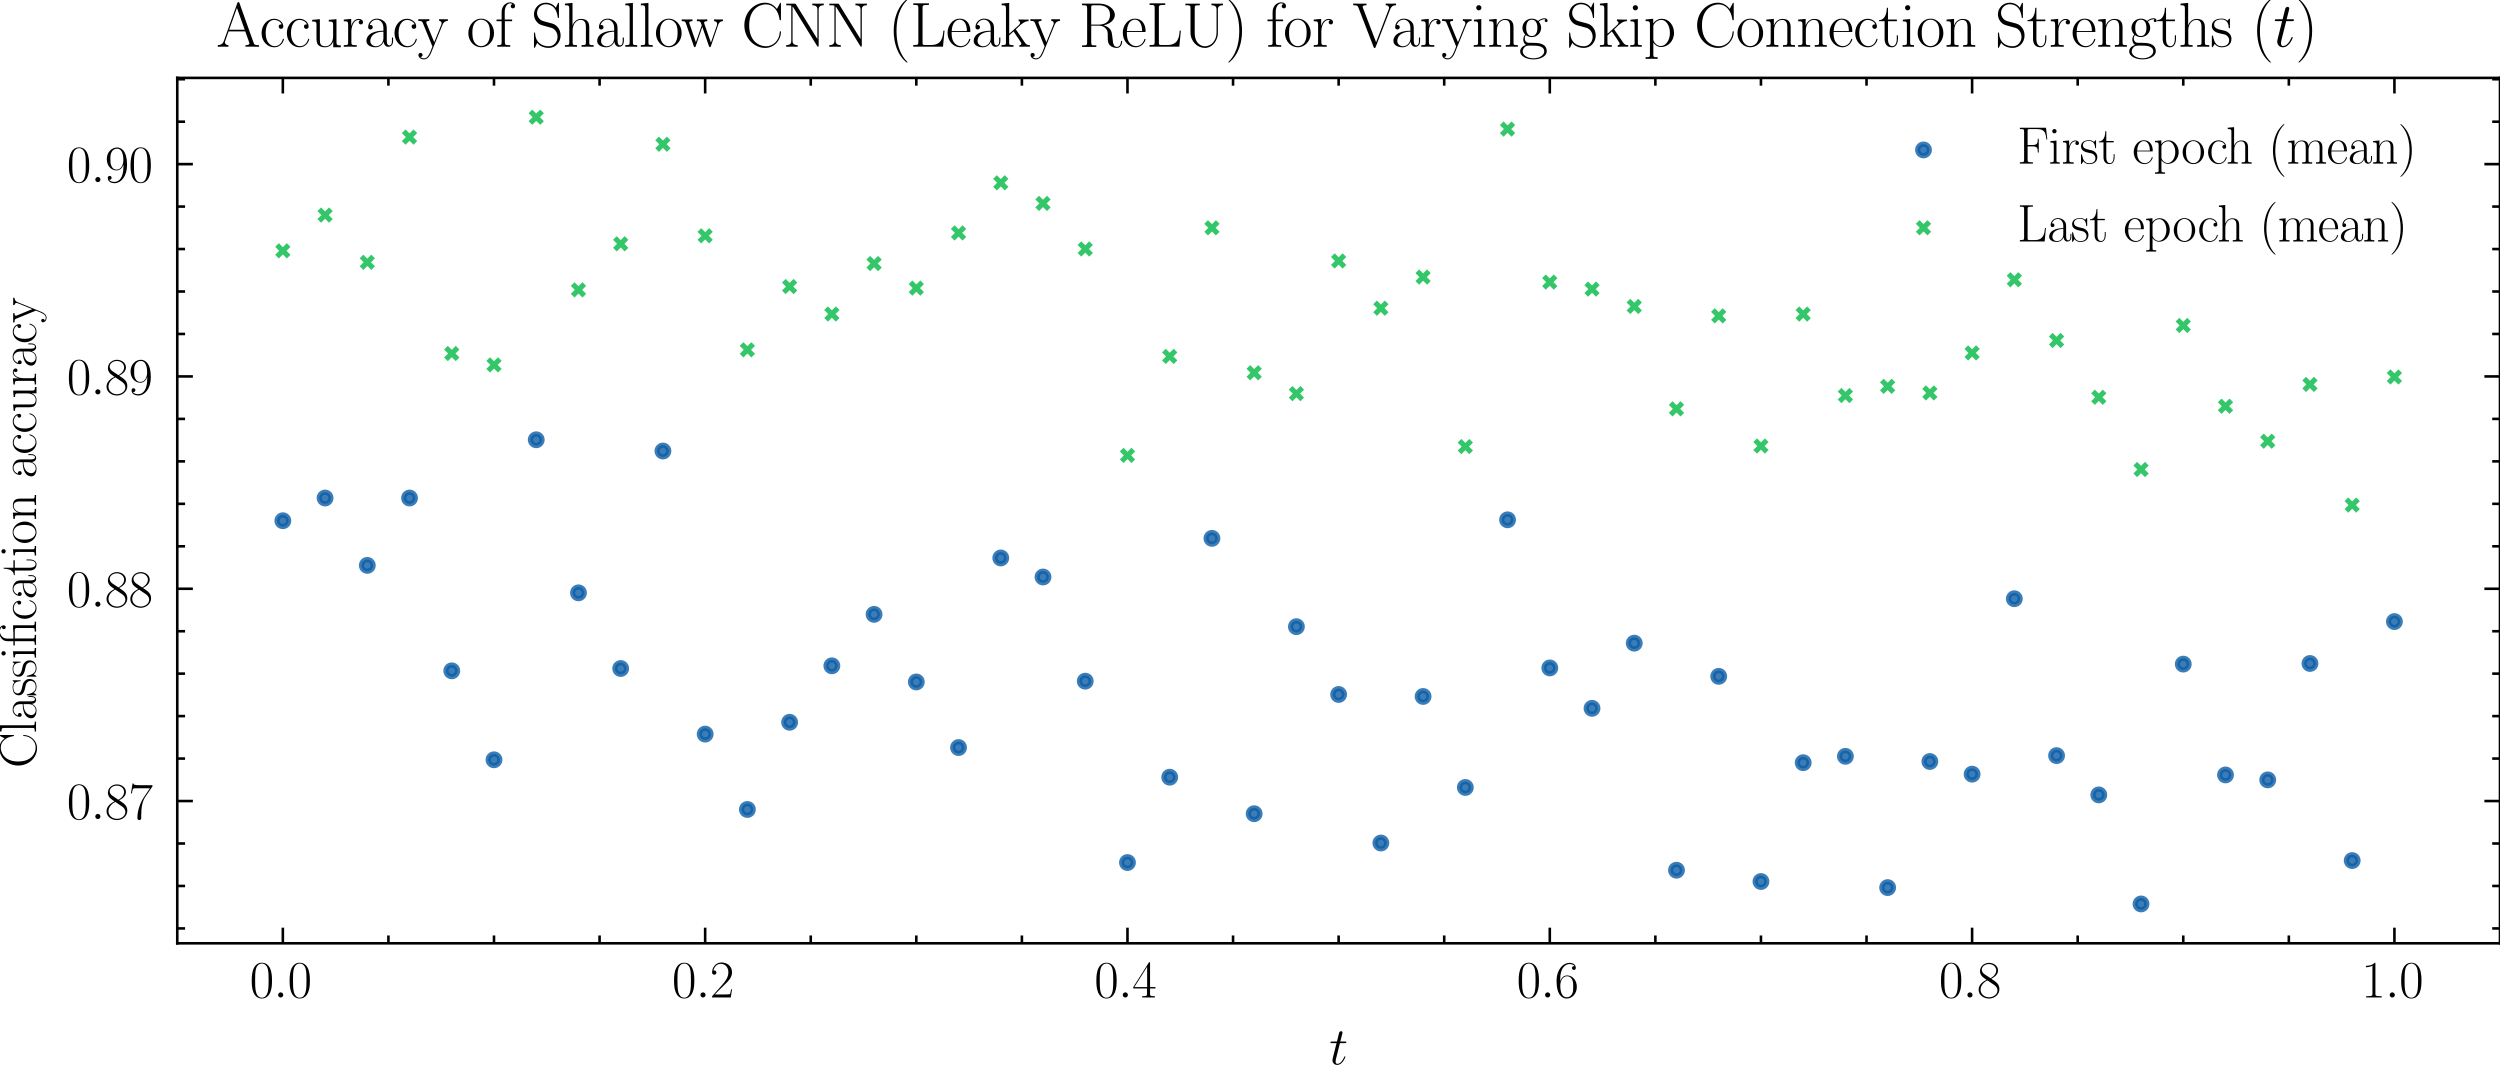 <?xml version="1.0" encoding="utf-8" standalone="no"?>
<!DOCTYPE svg PUBLIC "-//W3C//DTD SVG 1.1//EN"
  "http://www.w3.org/Graphics/SVG/1.1/DTD/svg11.dtd">
<svg xmlns:xlink="http://www.w3.org/1999/xlink" width="480.467pt" height="206.498pt" viewBox="0 0 480.467 206.498" xmlns="http://www.w3.org/2000/svg" version="1.1">
 <defs>
  <style type="text/css">*{stroke-linejoin: round; stroke-linecap: butt}</style>
 </defs>
 <g id="figure_1">
  <g id="patch_1">
   <path d="M 0 206.498 
L 480.467 206.498 
L 480.467 0 
L 0 0 
z
" style="fill: #ffffff"/>
  </g>
  <g id="axes_1">
   <g id="patch_2">
    <path d="M 34.067 181.286 
L 480.467 181.286 
L 480.467 14.966 
L 34.067 14.966 
z
" style="fill: #ffffff"/>
   </g>
   <g id="PathCollection_1">
    <defs>
     <path id="m9fce96f99e" d="M 0 1.118 
C 0.297 1.118 0.581 1 0.791 0.791 
C 1 0.581 1.118 0.297 1.118 0 
C 1.118 -0.297 1 -0.581 0.791 -0.791 
C 0.581 -1 0.297 -1.118 0 -1.118 
C -0.297 -1.118 -0.581 -1 -0.791 -0.791 
C -1 -0.581 -1.118 -0.297 -1.118 0 
C -1.118 0.297 -1 0.581 -0.791 0.791 
C -0.581 1 -0.297 1.118 0 1.118 
z
" style="stroke: #0c5da5; stroke-opacity: 0.8"/>
    </defs>
    <g clip-path="url(#p0481d9dd91)">
     <use xlink:href="#m9fce96f99e" x="54.358" y="100.078" style="fill: #0c5da5; fill-opacity: 0.8; stroke: #0c5da5; stroke-opacity: 0.8"/>
     <use xlink:href="#m9fce96f99e" x="62.474" y="95.712" style="fill: #0c5da5; fill-opacity: 0.8; stroke: #0c5da5; stroke-opacity: 0.8"/>
     <use xlink:href="#m9fce96f99e" x="70.591" y="108.66" style="fill: #0c5da5; fill-opacity: 0.8; stroke: #0c5da5; stroke-opacity: 0.8"/>
     <use xlink:href="#m9fce96f99e" x="78.707" y="95.712" style="fill: #0c5da5; fill-opacity: 0.8; stroke: #0c5da5; stroke-opacity: 0.8"/>
     <use xlink:href="#m9fce96f99e" x="86.823" y="128.925" style="fill: #0c5da5; fill-opacity: 0.8; stroke: #0c5da5; stroke-opacity: 0.8"/>
     <use xlink:href="#m9fce96f99e" x="94.94" y="146.022" style="fill: #0c5da5; fill-opacity: 0.8; stroke: #0c5da5; stroke-opacity: 0.8"/>
     <use xlink:href="#m9fce96f99e" x="103.056" y="84.519" style="fill: #0c5da5; fill-opacity: 0.8; stroke: #0c5da5; stroke-opacity: 0.8"/>
     <use xlink:href="#m9fce96f99e" x="111.173" y="113.937" style="fill: #0c5da5; fill-opacity: 0.8; stroke: #0c5da5; stroke-opacity: 0.8"/>
     <use xlink:href="#m9fce96f99e" x="119.289" y="128.477" style="fill: #0c5da5; fill-opacity: 0.8; stroke: #0c5da5; stroke-opacity: 0.8"/>
     <use xlink:href="#m9fce96f99e" x="127.405" y="86.681" style="fill: #0c5da5; fill-opacity: 0.8; stroke: #0c5da5; stroke-opacity: 0.8"/>
     <use xlink:href="#m9fce96f99e" x="135.522" y="141.084" style="fill: #0c5da5; fill-opacity: 0.8; stroke: #0c5da5; stroke-opacity: 0.8"/>
     <use xlink:href="#m9fce96f99e" x="143.638" y="155.569" style="fill: #0c5da5; fill-opacity: 0.8; stroke: #0c5da5; stroke-opacity: 0.8"/>
     <use xlink:href="#m9fce96f99e" x="151.754" y="138.813" style="fill: #0c5da5; fill-opacity: 0.8; stroke: #0c5da5; stroke-opacity: 0.8"/>
     <use xlink:href="#m9fce96f99e" x="159.871" y="127.96" style="fill: #0c5da5; fill-opacity: 0.8; stroke: #0c5da5; stroke-opacity: 0.8"/>
     <use xlink:href="#m9fce96f99e" x="167.987" y="118.072" style="fill: #0c5da5; fill-opacity: 0.8; stroke: #0c5da5; stroke-opacity: 0.8"/>
     <use xlink:href="#m9fce96f99e" x="176.103" y="131.061" style="fill: #0c5da5; fill-opacity: 0.8; stroke: #0c5da5; stroke-opacity: 0.8"/>
     <use xlink:href="#m9fce96f99e" x="184.22" y="143.669" style="fill: #0c5da5; fill-opacity: 0.8; stroke: #0c5da5; stroke-opacity: 0.8"/>
     <use xlink:href="#m9fce96f99e" x="192.336" y="107.232" style="fill: #0c5da5; fill-opacity: 0.8; stroke: #0c5da5; stroke-opacity: 0.8"/>
     <use xlink:href="#m9fce96f99e" x="200.453" y="110.891" style="fill: #0c5da5; fill-opacity: 0.8; stroke: #0c5da5; stroke-opacity: 0.8"/>
     <use xlink:href="#m9fce96f99e" x="208.569" y="130.911" style="fill: #0c5da5; fill-opacity: 0.8; stroke: #0c5da5; stroke-opacity: 0.8"/>
     <use xlink:href="#m9fce96f99e" x="216.685" y="165.77" style="fill: #0c5da5; fill-opacity: 0.8; stroke: #0c5da5; stroke-opacity: 0.8"/>
     <use xlink:href="#m9fce96f99e" x="224.802" y="149.367" style="fill: #0c5da5; fill-opacity: 0.8; stroke: #0c5da5; stroke-opacity: 0.8"/>
     <use xlink:href="#m9fce96f99e" x="232.918" y="103.465" style="fill: #0c5da5; fill-opacity: 0.8; stroke: #0c5da5; stroke-opacity: 0.8"/>
     <use xlink:href="#m9fce96f99e" x="241.034" y="156.385" style="fill: #0c5da5; fill-opacity: 0.8; stroke: #0c5da5; stroke-opacity: 0.8"/>
     <use xlink:href="#m9fce96f99e" x="249.151" y="120.438" style="fill: #0c5da5; fill-opacity: 0.8; stroke: #0c5da5; stroke-opacity: 0.8"/>
     <use xlink:href="#m9fce96f99e" x="257.267" y="133.468" style="fill: #0c5da5; fill-opacity: 0.8; stroke: #0c5da5; stroke-opacity: 0.8"/>
     <use xlink:href="#m9fce96f99e" x="265.383" y="162.016" style="fill: #0c5da5; fill-opacity: 0.8; stroke: #0c5da5; stroke-opacity: 0.8"/>
     <use xlink:href="#m9fce96f99e" x="273.5" y="133.849" style="fill: #0c5da5; fill-opacity: 0.8; stroke: #0c5da5; stroke-opacity: 0.8"/>
     <use xlink:href="#m9fce96f99e" x="281.616" y="151.339" style="fill: #0c5da5; fill-opacity: 0.8; stroke: #0c5da5; stroke-opacity: 0.8"/>
     <use xlink:href="#m9fce96f99e" x="289.733" y="99.901" style="fill: #0c5da5; fill-opacity: 0.8; stroke: #0c5da5; stroke-opacity: 0.8"/>
     <use xlink:href="#m9fce96f99e" x="297.849" y="128.368" style="fill: #0c5da5; fill-opacity: 0.8; stroke: #0c5da5; stroke-opacity: 0.8"/>
     <use xlink:href="#m9fce96f99e" x="305.965" y="136.134" style="fill: #0c5da5; fill-opacity: 0.8; stroke: #0c5da5; stroke-opacity: 0.8"/>
     <use xlink:href="#m9fce96f99e" x="314.082" y="123.607" style="fill: #0c5da5; fill-opacity: 0.8; stroke: #0c5da5; stroke-opacity: 0.8"/>
     <use xlink:href="#m9fce96f99e" x="322.198" y="167.239" style="fill: #0c5da5; fill-opacity: 0.8; stroke: #0c5da5; stroke-opacity: 0.8"/>
     <use xlink:href="#m9fce96f99e" x="330.314" y="129.986" style="fill: #0c5da5; fill-opacity: 0.8; stroke: #0c5da5; stroke-opacity: 0.8"/>
     <use xlink:href="#m9fce96f99e" x="338.431" y="169.415" style="fill: #0c5da5; fill-opacity: 0.8; stroke: #0c5da5; stroke-opacity: 0.8"/>
     <use xlink:href="#m9fce96f99e" x="346.547" y="146.579" style="fill: #0c5da5; fill-opacity: 0.8; stroke: #0c5da5; stroke-opacity: 0.8"/>
     <use xlink:href="#m9fce96f99e" x="354.663" y="145.355" style="fill: #0c5da5; fill-opacity: 0.8; stroke: #0c5da5; stroke-opacity: 0.8"/>
     <use xlink:href="#m9fce96f99e" x="362.78" y="170.585" style="fill: #0c5da5; fill-opacity: 0.8; stroke: #0c5da5; stroke-opacity: 0.8"/>
     <use xlink:href="#m9fce96f99e" x="370.896" y="146.348" style="fill: #0c5da5; fill-opacity: 0.8; stroke: #0c5da5; stroke-opacity: 0.8"/>
     <use xlink:href="#m9fce96f99e" x="379.013" y="148.783" style="fill: #0c5da5; fill-opacity: 0.8; stroke: #0c5da5; stroke-opacity: 0.8"/>
     <use xlink:href="#m9fce96f99e" x="387.129" y="115.066" style="fill: #0c5da5; fill-opacity: 0.8; stroke: #0c5da5; stroke-opacity: 0.8"/>
     <use xlink:href="#m9fce96f99e" x="395.245" y="145.219" style="fill: #0c5da5; fill-opacity: 0.8; stroke: #0c5da5; stroke-opacity: 0.8"/>
     <use xlink:href="#m9fce96f99e" x="403.362" y="152.768" style="fill: #0c5da5; fill-opacity: 0.8; stroke: #0c5da5; stroke-opacity: 0.8"/>
     <use xlink:href="#m9fce96f99e" x="411.478" y="173.726" style="fill: #0c5da5; fill-opacity: 0.8; stroke: #0c5da5; stroke-opacity: 0.8"/>
     <use xlink:href="#m9fce96f99e" x="419.594" y="127.633" style="fill: #0c5da5; fill-opacity: 0.8; stroke: #0c5da5; stroke-opacity: 0.8"/>
     <use xlink:href="#m9fce96f99e" x="427.711" y="148.932" style="fill: #0c5da5; fill-opacity: 0.8; stroke: #0c5da5; stroke-opacity: 0.8"/>
     <use xlink:href="#m9fce96f99e" x="435.827" y="149.884" style="fill: #0c5da5; fill-opacity: 0.8; stroke: #0c5da5; stroke-opacity: 0.8"/>
     <use xlink:href="#m9fce96f99e" x="443.943" y="127.511" style="fill: #0c5da5; fill-opacity: 0.8; stroke: #0c5da5; stroke-opacity: 0.8"/>
     <use xlink:href="#m9fce96f99e" x="452.06" y="165.389" style="fill: #0c5da5; fill-opacity: 0.8; stroke: #0c5da5; stroke-opacity: 0.8"/>
     <use xlink:href="#m9fce96f99e" x="460.176" y="119.459" style="fill: #0c5da5; fill-opacity: 0.8; stroke: #0c5da5; stroke-opacity: 0.8"/>
    </g>
   </g>
   <g id="PathCollection_2">
    <defs>
     <path id="m616ebd0169" d="M -1.118 1.118 
L 1.118 -1.118 
M -1.118 -1.118 
L 1.118 1.118 
" style="stroke: #00b945; stroke-opacity: 0.8"/>
    </defs>
    <g clip-path="url(#p0481d9dd91)">
     <use xlink:href="#m616ebd0169" x="54.358" y="48.205" style="fill: #00b945; fill-opacity: 0.8; stroke: #00b945; stroke-opacity: 0.8"/>
     <use xlink:href="#m616ebd0169" x="62.474" y="41.336" style="fill: #00b945; fill-opacity: 0.8; stroke: #00b945; stroke-opacity: 0.8"/>
     <use xlink:href="#m616ebd0169" x="70.591" y="50.408" style="fill: #00b945; fill-opacity: 0.8; stroke: #00b945; stroke-opacity: 0.8"/>
     <use xlink:href="#m616ebd0169" x="78.707" y="26.348" style="fill: #00b945; fill-opacity: 0.8; stroke: #00b945; stroke-opacity: 0.8"/>
     <use xlink:href="#m616ebd0169" x="86.823" y="67.939" style="fill: #00b945; fill-opacity: 0.8; stroke: #00b945; stroke-opacity: 0.8"/>
     <use xlink:href="#m616ebd0169" x="94.94" y="70.129" style="fill: #00b945; fill-opacity: 0.8; stroke: #00b945; stroke-opacity: 0.8"/>
     <use xlink:href="#m616ebd0169" x="103.056" y="22.526" style="fill: #00b945; fill-opacity: 0.8; stroke: #00b945; stroke-opacity: 0.8"/>
     <use xlink:href="#m616ebd0169" x="111.173" y="55.712" style="fill: #00b945; fill-opacity: 0.8; stroke: #00b945; stroke-opacity: 0.8"/>
     <use xlink:href="#m616ebd0169" x="119.289" y="46.858" style="fill: #00b945; fill-opacity: 0.8; stroke: #00b945; stroke-opacity: 0.8"/>
     <use xlink:href="#m616ebd0169" x="127.405" y="27.722" style="fill: #00b945; fill-opacity: 0.8; stroke: #00b945; stroke-opacity: 0.8"/>
     <use xlink:href="#m616ebd0169" x="135.522" y="45.321" style="fill: #00b945; fill-opacity: 0.8; stroke: #00b945; stroke-opacity: 0.8"/>
     <use xlink:href="#m616ebd0169" x="143.638" y="67.232" style="fill: #00b945; fill-opacity: 0.8; stroke: #00b945; stroke-opacity: 0.8"/>
     <use xlink:href="#m616ebd0169" x="151.754" y="55.073" style="fill: #00b945; fill-opacity: 0.8; stroke: #00b945; stroke-opacity: 0.8"/>
     <use xlink:href="#m616ebd0169" x="159.871" y="60.35" style="fill: #00b945; fill-opacity: 0.8; stroke: #00b945; stroke-opacity: 0.8"/>
     <use xlink:href="#m616ebd0169" x="167.987" y="50.653" style="fill: #00b945; fill-opacity: 0.8; stroke: #00b945; stroke-opacity: 0.8"/>
     <use xlink:href="#m616ebd0169" x="176.103" y="55.372" style="fill: #00b945; fill-opacity: 0.8; stroke: #00b945; stroke-opacity: 0.8"/>
     <use xlink:href="#m616ebd0169" x="184.22" y="44.764" style="fill: #00b945; fill-opacity: 0.8; stroke: #00b945; stroke-opacity: 0.8"/>
     <use xlink:href="#m616ebd0169" x="192.336" y="35.134" style="fill: #00b945; fill-opacity: 0.8; stroke: #00b945; stroke-opacity: 0.8"/>
     <use xlink:href="#m616ebd0169" x="200.453" y="39.092" style="fill: #00b945; fill-opacity: 0.8; stroke: #00b945; stroke-opacity: 0.8"/>
     <use xlink:href="#m616ebd0169" x="208.569" y="47.851" style="fill: #00b945; fill-opacity: 0.8; stroke: #00b945; stroke-opacity: 0.8"/>
     <use xlink:href="#m616ebd0169" x="216.685" y="87.525" style="fill: #00b945; fill-opacity: 0.8; stroke: #00b945; stroke-opacity: 0.8"/>
     <use xlink:href="#m616ebd0169" x="224.802" y="68.497" style="fill: #00b945; fill-opacity: 0.8; stroke: #00b945; stroke-opacity: 0.8"/>
     <use xlink:href="#m616ebd0169" x="232.918" y="43.784" style="fill: #00b945; fill-opacity: 0.8; stroke: #00b945; stroke-opacity: 0.8"/>
     <use xlink:href="#m616ebd0169" x="241.034" y="71.639" style="fill: #00b945; fill-opacity: 0.8; stroke: #00b945; stroke-opacity: 0.8"/>
     <use xlink:href="#m616ebd0169" x="249.151" y="75.651" style="fill: #00b945; fill-opacity: 0.8; stroke: #00b945; stroke-opacity: 0.8"/>
     <use xlink:href="#m616ebd0169" x="257.267" y="50.15" style="fill: #00b945; fill-opacity: 0.8; stroke: #00b945; stroke-opacity: 0.8"/>
     <use xlink:href="#m616ebd0169" x="265.383" y="59.235" style="fill: #00b945; fill-opacity: 0.8; stroke: #00b945; stroke-opacity: 0.8"/>
     <use xlink:href="#m616ebd0169" x="273.5" y="53.251" style="fill: #00b945; fill-opacity: 0.8; stroke: #00b945; stroke-opacity: 0.8"/>
     <use xlink:href="#m616ebd0169" x="281.616" y="85.824" style="fill: #00b945; fill-opacity: 0.8; stroke: #00b945; stroke-opacity: 0.8"/>
     <use xlink:href="#m616ebd0169" x="289.733" y="24.811" style="fill: #00b945; fill-opacity: 0.8; stroke: #00b945; stroke-opacity: 0.8"/>
     <use xlink:href="#m616ebd0169" x="297.849" y="54.216" style="fill: #00b945; fill-opacity: 0.8; stroke: #00b945; stroke-opacity: 0.8"/>
     <use xlink:href="#m616ebd0169" x="305.965" y="55.563" style="fill: #00b945; fill-opacity: 0.8; stroke: #00b945; stroke-opacity: 0.8"/>
     <use xlink:href="#m616ebd0169" x="314.082" y="58.895" style="fill: #00b945; fill-opacity: 0.8; stroke: #00b945; stroke-opacity: 0.8"/>
     <use xlink:href="#m616ebd0169" x="322.198" y="78.575" style="fill: #00b945; fill-opacity: 0.8; stroke: #00b945; stroke-opacity: 0.8"/>
     <use xlink:href="#m616ebd0169" x="330.314" y="60.704" style="fill: #00b945; fill-opacity: 0.8; stroke: #00b945; stroke-opacity: 0.8"/>
     <use xlink:href="#m616ebd0169" x="338.431" y="85.716" style="fill: #00b945; fill-opacity: 0.8; stroke: #00b945; stroke-opacity: 0.8"/>
     <use xlink:href="#m616ebd0169" x="346.547" y="60.364" style="fill: #00b945; fill-opacity: 0.8; stroke: #00b945; stroke-opacity: 0.8"/>
     <use xlink:href="#m616ebd0169" x="354.663" y="76.018" style="fill: #00b945; fill-opacity: 0.8; stroke: #00b945; stroke-opacity: 0.8"/>
     <use xlink:href="#m616ebd0169" x="362.78" y="74.25" style="fill: #00b945; fill-opacity: 0.8; stroke: #00b945; stroke-opacity: 0.8"/>
     <use xlink:href="#m616ebd0169" x="370.896" y="75.515" style="fill: #00b945; fill-opacity: 0.8; stroke: #00b945; stroke-opacity: 0.8"/>
     <use xlink:href="#m616ebd0169" x="379.013" y="67.831" style="fill: #00b945; fill-opacity: 0.8; stroke: #00b945; stroke-opacity: 0.8"/>
     <use xlink:href="#m616ebd0169" x="387.129" y="53.767" style="fill: #00b945; fill-opacity: 0.8; stroke: #00b945; stroke-opacity: 0.8"/>
     <use xlink:href="#m616ebd0169" x="395.245" y="65.437" style="fill: #00b945; fill-opacity: 0.8; stroke: #00b945; stroke-opacity: 0.8"/>
     <use xlink:href="#m616ebd0169" x="403.362" y="76.345" style="fill: #00b945; fill-opacity: 0.8; stroke: #00b945; stroke-opacity: 0.8"/>
     <use xlink:href="#m616ebd0169" x="411.478" y="90.231" style="fill: #00b945; fill-opacity: 0.8; stroke: #00b945; stroke-opacity: 0.8"/>
     <use xlink:href="#m616ebd0169" x="419.594" y="62.554" style="fill: #00b945; fill-opacity: 0.8; stroke: #00b945; stroke-opacity: 0.8"/>
     <use xlink:href="#m616ebd0169" x="427.711" y="78.072" style="fill: #00b945; fill-opacity: 0.8; stroke: #00b945; stroke-opacity: 0.8"/>
     <use xlink:href="#m616ebd0169" x="435.827" y="84.791" style="fill: #00b945; fill-opacity: 0.8; stroke: #00b945; stroke-opacity: 0.8"/>
     <use xlink:href="#m616ebd0169" x="443.943" y="73.883" style="fill: #00b945; fill-opacity: 0.8; stroke: #00b945; stroke-opacity: 0.8"/>
     <use xlink:href="#m616ebd0169" x="452.06" y="97.072" style="fill: #00b945; fill-opacity: 0.8; stroke: #00b945; stroke-opacity: 0.8"/>
     <use xlink:href="#m616ebd0169" x="460.176" y="72.455" style="fill: #00b945; fill-opacity: 0.8; stroke: #00b945; stroke-opacity: 0.8"/>
    </g>
   </g>
   <g id="matplotlib.axis_1">
    <g id="xtick_1">
     <g id="line2d_1">
      <defs>
       <path id="m2eedc961fe" d="M 0 0 
L 0 -3 
" style="stroke: #000000; stroke-width: 0.5"/>
      </defs>
      <g>
       <use xlink:href="#m2eedc961fe" x="54.358" y="181.286" style="stroke: #000000; stroke-width: 0.5"/>
      </g>
     </g>
     <g id="line2d_2">
      <defs>
       <path id="m1da23cb3b0" d="M 0 0 
L 0 3 
" style="stroke: #000000; stroke-width: 0.5"/>
      </defs>
      <g>
       <use xlink:href="#m1da23cb3b0" x="54.358" y="14.966" style="stroke: #000000; stroke-width: 0.5"/>
      </g>
     </g>
     <g id="text_1">
      <!-- $\mathdefault{0.0}$ -->
      <g transform="translate(47.993 191.705) scale(0.1 -0.1)">
       <defs>
        <path id="CMR17-30" d="M 2688 2025 
C 2688 2416 2682 3080 2413 3591 
C 2176 4039 1798 4198 1466 4198 
C 1158 4198 768 4058 525 3597 
C 269 3118 243 2524 243 2025 
C 243 1661 250 1106 448 619 
C 723 -39 1216 -128 1466 -128 
C 1760 -128 2208 -7 2470 600 
C 2662 1042 2688 1559 2688 2025 
z
M 1466 -26 
C 1056 -26 813 325 723 812 
C 653 1188 653 1738 653 2096 
C 653 2588 653 2997 736 3387 
C 858 3929 1216 4096 1466 4096 
C 1728 4096 2067 3923 2189 3400 
C 2272 3036 2278 2607 2278 2096 
C 2278 1680 2278 1169 2202 792 
C 2067 95 1690 -26 1466 -26 
z
" transform="scale(0.016)"/>
        <path id="CMMI12-3a" d="M 1178 307 
C 1178 492 1024 619 870 619 
C 685 619 557 466 557 313 
C 557 128 710 0 864 0 
C 1050 0 1178 153 1178 307 
z
" transform="scale(0.016)"/>
       </defs>
       <use xlink:href="#CMR17-30" transform="scale(0.996)"/>
       <use xlink:href="#CMMI12-3a" transform="translate(45.69 0) scale(0.996)"/>
       <use xlink:href="#CMR17-30" transform="translate(72.788 0) scale(0.996)"/>
      </g>
     </g>
    </g>
    <g id="xtick_2">
     <g id="line2d_3">
      <g>
       <use xlink:href="#m2eedc961fe" x="135.522" y="181.286" style="stroke: #000000; stroke-width: 0.5"/>
      </g>
     </g>
     <g id="line2d_4">
      <g>
       <use xlink:href="#m1da23cb3b0" x="135.522" y="14.966" style="stroke: #000000; stroke-width: 0.5"/>
      </g>
     </g>
     <g id="text_2">
      <!-- $\mathdefault{0.2}$ -->
      <g transform="translate(129.157 191.705) scale(0.1 -0.1)">
       <defs>
        <path id="CMR17-32" d="M 2669 989 
L 2554 989 
C 2490 536 2438 459 2413 420 
C 2381 369 1920 369 1830 369 
L 602 369 
C 832 619 1280 1072 1824 1597 
C 2214 1967 2669 2402 2669 3035 
C 2669 3790 2067 4224 1395 4224 
C 691 4224 262 3604 262 3030 
C 262 2780 448 2748 525 2748 
C 589 2748 781 2787 781 3010 
C 781 3207 614 3264 525 3264 
C 486 3264 448 3258 422 3245 
C 544 3790 915 4058 1306 4058 
C 1862 4058 2227 3617 2227 3035 
C 2227 2479 1901 2000 1536 1584 
L 262 146 
L 262 0 
L 2515 0 
L 2669 989 
z
" transform="scale(0.016)"/>
       </defs>
       <use xlink:href="#CMR17-30" transform="scale(0.996)"/>
       <use xlink:href="#CMMI12-3a" transform="translate(45.69 0) scale(0.996)"/>
       <use xlink:href="#CMR17-32" transform="translate(72.788 0) scale(0.996)"/>
      </g>
     </g>
    </g>
    <g id="xtick_3">
     <g id="line2d_5">
      <g>
       <use xlink:href="#m2eedc961fe" x="216.685" y="181.286" style="stroke: #000000; stroke-width: 0.5"/>
      </g>
     </g>
     <g id="line2d_6">
      <g>
       <use xlink:href="#m1da23cb3b0" x="216.685" y="14.966" style="stroke: #000000; stroke-width: 0.5"/>
      </g>
     </g>
     <g id="text_3">
      <!-- $\mathdefault{0.4}$ -->
      <g transform="translate(210.32 191.705) scale(0.1 -0.1)">
       <defs>
        <path id="CMR17-34" d="M 2150 4122 
C 2150 4256 2144 4256 2029 4256 
L 128 1254 
L 128 1088 
L 1779 1088 
L 1779 457 
C 1779 224 1766 160 1318 160 
L 1197 160 
L 1197 0 
C 1402 0 1747 0 1965 0 
C 2182 0 2528 0 2733 0 
L 2733 160 
L 2611 160 
C 2163 160 2150 224 2150 457 
L 2150 1088 
L 2803 1088 
L 2803 1254 
L 2150 1254 
L 2150 4122 
z
M 1798 3703 
L 1798 1254 
L 256 1254 
L 1798 3703 
z
" transform="scale(0.016)"/>
       </defs>
       <use xlink:href="#CMR17-30" transform="scale(0.996)"/>
       <use xlink:href="#CMMI12-3a" transform="translate(45.69 0) scale(0.996)"/>
       <use xlink:href="#CMR17-34" transform="translate(72.788 0) scale(0.996)"/>
      </g>
     </g>
    </g>
    <g id="xtick_4">
     <g id="line2d_7">
      <g>
       <use xlink:href="#m2eedc961fe" x="297.849" y="181.286" style="stroke: #000000; stroke-width: 0.5"/>
      </g>
     </g>
     <g id="line2d_8">
      <g>
       <use xlink:href="#m1da23cb3b0" x="297.849" y="14.966" style="stroke: #000000; stroke-width: 0.5"/>
      </g>
     </g>
     <g id="text_4">
      <!-- $\mathdefault{0.6}$ -->
      <g transform="translate(291.484 191.705) scale(0.1 -0.1)">
       <defs>
        <path id="CMR17-36" d="M 678 2176 
C 678 3690 1395 4032 1811 4032 
C 1946 4032 2272 4009 2400 3776 
C 2298 3776 2106 3776 2106 3553 
C 2106 3381 2246 3323 2336 3323 
C 2394 3323 2566 3348 2566 3560 
C 2566 3954 2246 4179 1805 4179 
C 1043 4179 243 3390 243 1984 
C 243 253 966 -128 1478 -128 
C 2099 -128 2688 427 2688 1283 
C 2688 2081 2170 2662 1517 2662 
C 1126 2662 838 2407 678 1960 
L 678 2176 
z
M 1478 25 
C 691 25 691 1200 691 1436 
C 691 1896 909 2560 1504 2560 
C 1613 2560 1926 2560 2138 2120 
C 2253 1870 2253 1609 2253 1289 
C 2253 944 2253 690 2118 434 
C 1978 171 1773 25 1478 25 
z
" transform="scale(0.016)"/>
       </defs>
       <use xlink:href="#CMR17-30" transform="scale(0.996)"/>
       <use xlink:href="#CMMI12-3a" transform="translate(45.69 0) scale(0.996)"/>
       <use xlink:href="#CMR17-36" transform="translate(72.788 0) scale(0.996)"/>
      </g>
     </g>
    </g>
    <g id="xtick_5">
     <g id="line2d_9">
      <g>
       <use xlink:href="#m2eedc961fe" x="379.013" y="181.286" style="stroke: #000000; stroke-width: 0.5"/>
      </g>
     </g>
     <g id="line2d_10">
      <g>
       <use xlink:href="#m1da23cb3b0" x="379.013" y="14.966" style="stroke: #000000; stroke-width: 0.5"/>
      </g>
     </g>
     <g id="text_5">
      <!-- $\mathdefault{0.8}$ -->
      <g transform="translate(372.648 191.705) scale(0.1 -0.1)">
       <defs>
        <path id="CMR17-38" d="M 1741 2264 
C 2144 2467 2554 2773 2554 3263 
C 2554 3841 1990 4179 1472 4179 
C 890 4179 378 3759 378 3180 
C 378 3021 416 2747 666 2505 
C 730 2442 998 2251 1171 2130 
C 883 1983 211 1634 211 934 
C 211 279 838 -128 1459 -128 
C 2144 -128 2720 362 2720 1010 
C 2720 1590 2330 1857 2074 2029 
L 1741 2264 
z
M 902 2822 
C 851 2854 595 3051 595 3351 
C 595 3739 998 4032 1459 4032 
C 1965 4032 2336 3676 2336 3262 
C 2336 2669 1670 2331 1638 2331 
C 1632 2331 1626 2331 1574 2370 
L 902 2822 
z
M 2080 1519 
C 2176 1449 2483 1240 2483 851 
C 2483 381 2010 25 1472 25 
C 890 25 448 438 448 940 
C 448 1443 838 1862 1280 2060 
L 2080 1519 
z
" transform="scale(0.016)"/>
       </defs>
       <use xlink:href="#CMR17-30" transform="scale(0.996)"/>
       <use xlink:href="#CMMI12-3a" transform="translate(45.69 0) scale(0.996)"/>
       <use xlink:href="#CMR17-38" transform="translate(72.788 0) scale(0.996)"/>
      </g>
     </g>
    </g>
    <g id="xtick_6">
     <g id="line2d_11">
      <g>
       <use xlink:href="#m2eedc961fe" x="460.176" y="181.286" style="stroke: #000000; stroke-width: 0.5"/>
      </g>
     </g>
     <g id="line2d_12">
      <g>
       <use xlink:href="#m1da23cb3b0" x="460.176" y="14.966" style="stroke: #000000; stroke-width: 0.5"/>
      </g>
     </g>
     <g id="text_6">
      <!-- $\mathdefault{1.0}$ -->
      <g transform="translate(453.811 191.705) scale(0.1 -0.1)">
       <defs>
        <path id="CMR17-31" d="M 1702 4058 
C 1702 4192 1696 4192 1606 4192 
C 1357 3916 979 3827 621 3827 
C 602 3827 570 3827 563 3808 
C 557 3795 557 3782 557 3648 
C 755 3648 1088 3686 1344 3839 
L 1344 461 
C 1344 236 1331 160 781 160 
L 589 160 
L 589 0 
C 896 0 1216 0 1523 0 
C 1830 0 2150 0 2458 0 
L 2458 160 
L 2266 160 
C 1715 160 1702 230 1702 458 
L 1702 4058 
z
" transform="scale(0.016)"/>
       </defs>
       <use xlink:href="#CMR17-31" transform="scale(0.996)"/>
       <use xlink:href="#CMMI12-3a" transform="translate(45.69 0) scale(0.996)"/>
       <use xlink:href="#CMR17-30" transform="translate(72.788 0) scale(0.996)"/>
      </g>
     </g>
    </g>
    <g id="xtick_7">
     <g id="line2d_13">
      <defs>
       <path id="m308e9c5292" d="M 0 0 
L 0 -1.5 
" style="stroke: #000000; stroke-width: 0.5"/>
      </defs>
      <g>
       <use xlink:href="#m308e9c5292" x="74.649" y="181.286" style="stroke: #000000; stroke-width: 0.5"/>
      </g>
     </g>
     <g id="line2d_14">
      <defs>
       <path id="mf4f23d11ee" d="M 0 0 
L 0 1.5 
" style="stroke: #000000; stroke-width: 0.5"/>
      </defs>
      <g>
       <use xlink:href="#mf4f23d11ee" x="74.649" y="14.966" style="stroke: #000000; stroke-width: 0.5"/>
      </g>
     </g>
    </g>
    <g id="xtick_8">
     <g id="line2d_15">
      <g>
       <use xlink:href="#m308e9c5292" x="94.94" y="181.286" style="stroke: #000000; stroke-width: 0.5"/>
      </g>
     </g>
     <g id="line2d_16">
      <g>
       <use xlink:href="#mf4f23d11ee" x="94.94" y="14.966" style="stroke: #000000; stroke-width: 0.5"/>
      </g>
     </g>
    </g>
    <g id="xtick_9">
     <g id="line2d_17">
      <g>
       <use xlink:href="#m308e9c5292" x="115.231" y="181.286" style="stroke: #000000; stroke-width: 0.5"/>
      </g>
     </g>
     <g id="line2d_18">
      <g>
       <use xlink:href="#mf4f23d11ee" x="115.231" y="14.966" style="stroke: #000000; stroke-width: 0.5"/>
      </g>
     </g>
    </g>
    <g id="xtick_10">
     <g id="line2d_19">
      <g>
       <use xlink:href="#m308e9c5292" x="155.813" y="181.286" style="stroke: #000000; stroke-width: 0.5"/>
      </g>
     </g>
     <g id="line2d_20">
      <g>
       <use xlink:href="#mf4f23d11ee" x="155.813" y="14.966" style="stroke: #000000; stroke-width: 0.5"/>
      </g>
     </g>
    </g>
    <g id="xtick_11">
     <g id="line2d_21">
      <g>
       <use xlink:href="#m308e9c5292" x="176.103" y="181.286" style="stroke: #000000; stroke-width: 0.5"/>
      </g>
     </g>
     <g id="line2d_22">
      <g>
       <use xlink:href="#mf4f23d11ee" x="176.103" y="14.966" style="stroke: #000000; stroke-width: 0.5"/>
      </g>
     </g>
    </g>
    <g id="xtick_12">
     <g id="line2d_23">
      <g>
       <use xlink:href="#m308e9c5292" x="196.394" y="181.286" style="stroke: #000000; stroke-width: 0.5"/>
      </g>
     </g>
     <g id="line2d_24">
      <g>
       <use xlink:href="#mf4f23d11ee" x="196.394" y="14.966" style="stroke: #000000; stroke-width: 0.5"/>
      </g>
     </g>
    </g>
    <g id="xtick_13">
     <g id="line2d_25">
      <g>
       <use xlink:href="#m308e9c5292" x="236.976" y="181.286" style="stroke: #000000; stroke-width: 0.5"/>
      </g>
     </g>
     <g id="line2d_26">
      <g>
       <use xlink:href="#mf4f23d11ee" x="236.976" y="14.966" style="stroke: #000000; stroke-width: 0.5"/>
      </g>
     </g>
    </g>
    <g id="xtick_14">
     <g id="line2d_27">
      <g>
       <use xlink:href="#m308e9c5292" x="257.267" y="181.286" style="stroke: #000000; stroke-width: 0.5"/>
      </g>
     </g>
     <g id="line2d_28">
      <g>
       <use xlink:href="#mf4f23d11ee" x="257.267" y="14.966" style="stroke: #000000; stroke-width: 0.5"/>
      </g>
     </g>
    </g>
    <g id="xtick_15">
     <g id="line2d_29">
      <g>
       <use xlink:href="#m308e9c5292" x="277.558" y="181.286" style="stroke: #000000; stroke-width: 0.5"/>
      </g>
     </g>
     <g id="line2d_30">
      <g>
       <use xlink:href="#mf4f23d11ee" x="277.558" y="14.966" style="stroke: #000000; stroke-width: 0.5"/>
      </g>
     </g>
    </g>
    <g id="xtick_16">
     <g id="line2d_31">
      <g>
       <use xlink:href="#m308e9c5292" x="318.14" y="181.286" style="stroke: #000000; stroke-width: 0.5"/>
      </g>
     </g>
     <g id="line2d_32">
      <g>
       <use xlink:href="#mf4f23d11ee" x="318.14" y="14.966" style="stroke: #000000; stroke-width: 0.5"/>
      </g>
     </g>
    </g>
    <g id="xtick_17">
     <g id="line2d_33">
      <g>
       <use xlink:href="#m308e9c5292" x="338.431" y="181.286" style="stroke: #000000; stroke-width: 0.5"/>
      </g>
     </g>
     <g id="line2d_34">
      <g>
       <use xlink:href="#mf4f23d11ee" x="338.431" y="14.966" style="stroke: #000000; stroke-width: 0.5"/>
      </g>
     </g>
    </g>
    <g id="xtick_18">
     <g id="line2d_35">
      <g>
       <use xlink:href="#m308e9c5292" x="358.722" y="181.286" style="stroke: #000000; stroke-width: 0.5"/>
      </g>
     </g>
     <g id="line2d_36">
      <g>
       <use xlink:href="#mf4f23d11ee" x="358.722" y="14.966" style="stroke: #000000; stroke-width: 0.5"/>
      </g>
     </g>
    </g>
    <g id="xtick_19">
     <g id="line2d_37">
      <g>
       <use xlink:href="#m308e9c5292" x="399.303" y="181.286" style="stroke: #000000; stroke-width: 0.5"/>
      </g>
     </g>
     <g id="line2d_38">
      <g>
       <use xlink:href="#mf4f23d11ee" x="399.303" y="14.966" style="stroke: #000000; stroke-width: 0.5"/>
      </g>
     </g>
    </g>
    <g id="xtick_20">
     <g id="line2d_39">
      <g>
       <use xlink:href="#m308e9c5292" x="419.594" y="181.286" style="stroke: #000000; stroke-width: 0.5"/>
      </g>
     </g>
     <g id="line2d_40">
      <g>
       <use xlink:href="#mf4f23d11ee" x="419.594" y="14.966" style="stroke: #000000; stroke-width: 0.5"/>
      </g>
     </g>
    </g>
    <g id="xtick_21">
     <g id="line2d_41">
      <g>
       <use xlink:href="#m308e9c5292" x="439.885" y="181.286" style="stroke: #000000; stroke-width: 0.5"/>
      </g>
     </g>
     <g id="line2d_42">
      <g>
       <use xlink:href="#mf4f23d11ee" x="439.885" y="14.966" style="stroke: #000000; stroke-width: 0.5"/>
      </g>
     </g>
    </g>
    <g id="text_7">
     <!-- $t$ -->
     <g transform="translate(255.468 204.561) scale(0.1 -0.1)">
      <defs>
       <path id="CMMI12-74" d="M 1286 2566 
L 1875 2566 
C 1997 2566 2061 2566 2061 2681 
C 2061 2752 2022 2752 1894 2752 
L 1331 2752 
L 1568 3692 
C 1594 3781 1594 3794 1594 3840 
C 1594 3943 1510 4000 1427 4000 
C 1376 4000 1229 3981 1178 3775 
L 928 2752 
L 326 2752 
C 198 2752 141 2752 141 2630 
C 141 2566 186 2566 307 2566 
L 877 2566 
L 454 881 
C 403 658 384 594 384 511 
C 384 211 595 -64 954 -64 
C 1600 -64 1946 868 1946 912 
C 1946 951 1920 970 1882 970 
C 1869 970 1843 970 1830 944 
C 1824 938 1818 931 1773 829 
C 1638 511 1344 64 973 64 
C 781 64 768 224 768 364 
C 768 370 768 492 787 568 
L 1286 2566 
z
" transform="scale(0.016)"/>
      </defs>
      <use xlink:href="#CMMI12-74" transform="scale(0.996)"/>
     </g>
    </g>
   </g>
   <g id="matplotlib.axis_2">
    <g id="ytick_1">
     <g id="line2d_43">
      <defs>
       <path id="m3b7be0eab4" d="M 0 0 
L 3 0 
" style="stroke: #000000; stroke-width: 0.5"/>
      </defs>
      <g>
       <use xlink:href="#m3b7be0eab4" x="34.067" y="153.951" style="stroke: #000000; stroke-width: 0.5"/>
      </g>
     </g>
     <g id="line2d_44">
      <defs>
       <path id="ma07c3949d5" d="M 0 0 
L -3 0 
" style="stroke: #000000; stroke-width: 0.5"/>
      </defs>
      <g>
       <use xlink:href="#ma07c3949d5" x="480.467" y="153.951" style="stroke: #000000; stroke-width: 0.5"/>
      </g>
     </g>
     <g id="text_8">
      <!-- $\mathdefault{0.87}$ -->
      <g transform="translate(12.856 157.41) scale(0.1 -0.1)">
       <defs>
        <path id="CMR17-37" d="M 2886 3941 
L 2886 4081 
L 1382 4081 
C 634 4081 621 4165 595 4288 
L 480 4288 
L 294 3094 
L 410 3094 
C 429 3215 474 3540 550 3661 
C 589 3712 1062 3712 1171 3712 
L 2579 3712 
L 1869 2661 
C 1395 1954 1069 999 1069 165 
C 1069 89 1069 -128 1299 -128 
C 1530 -128 1530 89 1530 171 
L 1530 465 
C 1530 1508 1709 2196 2003 2636 
L 2886 3941 
z
" transform="scale(0.016)"/>
       </defs>
       <use xlink:href="#CMR17-30" transform="scale(0.996)"/>
       <use xlink:href="#CMMI12-3a" transform="translate(45.69 0) scale(0.996)"/>
       <use xlink:href="#CMR17-38" transform="translate(72.788 0) scale(0.996)"/>
       <use xlink:href="#CMR17-37" transform="translate(118.478 0) scale(0.996)"/>
      </g>
     </g>
    </g>
    <g id="ytick_2">
     <g id="line2d_45">
      <g>
       <use xlink:href="#m3b7be0eab4" x="34.067" y="113.148" style="stroke: #000000; stroke-width: 0.5"/>
      </g>
     </g>
     <g id="line2d_46">
      <g>
       <use xlink:href="#ma07c3949d5" x="480.467" y="113.148" style="stroke: #000000; stroke-width: 0.5"/>
      </g>
     </g>
     <g id="text_9">
      <!-- $\mathdefault{0.88}$ -->
      <g transform="translate(12.856 116.608) scale(0.1 -0.1)">
       <use xlink:href="#CMR17-30" transform="scale(0.996)"/>
       <use xlink:href="#CMMI12-3a" transform="translate(45.69 0) scale(0.996)"/>
       <use xlink:href="#CMR17-38" transform="translate(72.788 0) scale(0.996)"/>
       <use xlink:href="#CMR17-38" transform="translate(118.478 0) scale(0.996)"/>
      </g>
     </g>
    </g>
    <g id="ytick_3">
     <g id="line2d_47">
      <g>
       <use xlink:href="#m3b7be0eab4" x="34.067" y="72.346" style="stroke: #000000; stroke-width: 0.5"/>
      </g>
     </g>
     <g id="line2d_48">
      <g>
       <use xlink:href="#ma07c3949d5" x="480.467" y="72.346" style="stroke: #000000; stroke-width: 0.5"/>
      </g>
     </g>
     <g id="text_10">
      <!-- $\mathdefault{0.89}$ -->
      <g transform="translate(12.856 75.805) scale(0.1 -0.1)">
       <defs>
        <path id="CMR17-39" d="M 2253 1864 
C 2253 464 1670 31 1190 31 
C 1043 31 685 31 538 294 
C 704 268 826 357 826 518 
C 826 692 685 749 595 749 
C 538 749 365 723 365 506 
C 365 71 742 -128 1203 -128 
C 1939 -128 2688 674 2688 2073 
C 2688 3817 1971 4179 1485 4179 
C 851 4179 243 3628 243 2778 
C 243 1991 762 1408 1414 1408 
C 1952 1408 2189 1903 2253 2112 
L 2253 1864 
z
M 1427 1510 
C 1254 1510 1011 1542 813 1922 
C 678 2169 678 2461 678 2771 
C 678 3146 678 3405 858 3684 
C 947 3817 1114 4032 1485 4032 
C 2240 4032 2240 2885 2240 2632 
C 2240 2182 2035 1510 1427 1510 
z
" transform="scale(0.016)"/>
       </defs>
       <use xlink:href="#CMR17-30" transform="scale(0.996)"/>
       <use xlink:href="#CMMI12-3a" transform="translate(45.69 0) scale(0.996)"/>
       <use xlink:href="#CMR17-38" transform="translate(72.788 0) scale(0.996)"/>
       <use xlink:href="#CMR17-39" transform="translate(118.478 0) scale(0.996)"/>
      </g>
     </g>
    </g>
    <g id="ytick_4">
     <g id="line2d_49">
      <g>
       <use xlink:href="#m3b7be0eab4" x="34.067" y="31.544" style="stroke: #000000; stroke-width: 0.5"/>
      </g>
     </g>
     <g id="line2d_50">
      <g>
       <use xlink:href="#ma07c3949d5" x="480.467" y="31.544" style="stroke: #000000; stroke-width: 0.5"/>
      </g>
     </g>
     <g id="text_11">
      <!-- $\mathdefault{0.90}$ -->
      <g transform="translate(12.856 35.003) scale(0.1 -0.1)">
       <use xlink:href="#CMR17-30" transform="scale(0.996)"/>
       <use xlink:href="#CMMI12-3a" transform="translate(45.69 0) scale(0.996)"/>
       <use xlink:href="#CMR17-39" transform="translate(72.788 0) scale(0.996)"/>
       <use xlink:href="#CMR17-30" transform="translate(118.478 0) scale(0.996)"/>
      </g>
     </g>
    </g>
    <g id="ytick_5">
     <g id="line2d_51">
      <defs>
       <path id="m6dbe1df448" d="M 0 0 
L 1.5 0 
" style="stroke: #000000; stroke-width: 0.5"/>
      </defs>
      <g>
       <use xlink:href="#m6dbe1df448" x="34.067" y="178.432" style="stroke: #000000; stroke-width: 0.5"/>
      </g>
     </g>
     <g id="line2d_52">
      <defs>
       <path id="m0fd508cad1" d="M 0 0 
L -1.5 0 
" style="stroke: #000000; stroke-width: 0.5"/>
      </defs>
      <g>
       <use xlink:href="#m0fd508cad1" x="480.467" y="178.432" style="stroke: #000000; stroke-width: 0.5"/>
      </g>
     </g>
    </g>
    <g id="ytick_6">
     <g id="line2d_53">
      <g>
       <use xlink:href="#m6dbe1df448" x="34.067" y="170.272" style="stroke: #000000; stroke-width: 0.5"/>
      </g>
     </g>
     <g id="line2d_54">
      <g>
       <use xlink:href="#m0fd508cad1" x="480.467" y="170.272" style="stroke: #000000; stroke-width: 0.5"/>
      </g>
     </g>
    </g>
    <g id="ytick_7">
     <g id="line2d_55">
      <g>
       <use xlink:href="#m6dbe1df448" x="34.067" y="162.111" style="stroke: #000000; stroke-width: 0.5"/>
      </g>
     </g>
     <g id="line2d_56">
      <g>
       <use xlink:href="#m0fd508cad1" x="480.467" y="162.111" style="stroke: #000000; stroke-width: 0.5"/>
      </g>
     </g>
    </g>
    <g id="ytick_8">
     <g id="line2d_57">
      <g>
       <use xlink:href="#m6dbe1df448" x="34.067" y="145.79" style="stroke: #000000; stroke-width: 0.5"/>
      </g>
     </g>
     <g id="line2d_58">
      <g>
       <use xlink:href="#m0fd508cad1" x="480.467" y="145.79" style="stroke: #000000; stroke-width: 0.5"/>
      </g>
     </g>
    </g>
    <g id="ytick_9">
     <g id="line2d_59">
      <g>
       <use xlink:href="#m6dbe1df448" x="34.067" y="137.63" style="stroke: #000000; stroke-width: 0.5"/>
      </g>
     </g>
     <g id="line2d_60">
      <g>
       <use xlink:href="#m0fd508cad1" x="480.467" y="137.63" style="stroke: #000000; stroke-width: 0.5"/>
      </g>
     </g>
    </g>
    <g id="ytick_10">
     <g id="line2d_61">
      <g>
       <use xlink:href="#m6dbe1df448" x="34.067" y="129.469" style="stroke: #000000; stroke-width: 0.5"/>
      </g>
     </g>
     <g id="line2d_62">
      <g>
       <use xlink:href="#m0fd508cad1" x="480.467" y="129.469" style="stroke: #000000; stroke-width: 0.5"/>
      </g>
     </g>
    </g>
    <g id="ytick_11">
     <g id="line2d_63">
      <g>
       <use xlink:href="#m6dbe1df448" x="34.067" y="121.309" style="stroke: #000000; stroke-width: 0.5"/>
      </g>
     </g>
     <g id="line2d_64">
      <g>
       <use xlink:href="#m0fd508cad1" x="480.467" y="121.309" style="stroke: #000000; stroke-width: 0.5"/>
      </g>
     </g>
    </g>
    <g id="ytick_12">
     <g id="line2d_65">
      <g>
       <use xlink:href="#m6dbe1df448" x="34.067" y="104.988" style="stroke: #000000; stroke-width: 0.5"/>
      </g>
     </g>
     <g id="line2d_66">
      <g>
       <use xlink:href="#m0fd508cad1" x="480.467" y="104.988" style="stroke: #000000; stroke-width: 0.5"/>
      </g>
     </g>
    </g>
    <g id="ytick_13">
     <g id="line2d_67">
      <g>
       <use xlink:href="#m6dbe1df448" x="34.067" y="96.828" style="stroke: #000000; stroke-width: 0.5"/>
      </g>
     </g>
     <g id="line2d_68">
      <g>
       <use xlink:href="#m0fd508cad1" x="480.467" y="96.828" style="stroke: #000000; stroke-width: 0.5"/>
      </g>
     </g>
    </g>
    <g id="ytick_14">
     <g id="line2d_69">
      <g>
       <use xlink:href="#m6dbe1df448" x="34.067" y="88.667" style="stroke: #000000; stroke-width: 0.5"/>
      </g>
     </g>
     <g id="line2d_70">
      <g>
       <use xlink:href="#m0fd508cad1" x="480.467" y="88.667" style="stroke: #000000; stroke-width: 0.5"/>
      </g>
     </g>
    </g>
    <g id="ytick_15">
     <g id="line2d_71">
      <g>
       <use xlink:href="#m6dbe1df448" x="34.067" y="80.507" style="stroke: #000000; stroke-width: 0.5"/>
      </g>
     </g>
     <g id="line2d_72">
      <g>
       <use xlink:href="#m0fd508cad1" x="480.467" y="80.507" style="stroke: #000000; stroke-width: 0.5"/>
      </g>
     </g>
    </g>
    <g id="ytick_16">
     <g id="line2d_73">
      <g>
       <use xlink:href="#m6dbe1df448" x="34.067" y="64.186" style="stroke: #000000; stroke-width: 0.5"/>
      </g>
     </g>
     <g id="line2d_74">
      <g>
       <use xlink:href="#m0fd508cad1" x="480.467" y="64.186" style="stroke: #000000; stroke-width: 0.5"/>
      </g>
     </g>
    </g>
    <g id="ytick_17">
     <g id="line2d_75">
      <g>
       <use xlink:href="#m6dbe1df448" x="34.067" y="56.025" style="stroke: #000000; stroke-width: 0.5"/>
      </g>
     </g>
     <g id="line2d_76">
      <g>
       <use xlink:href="#m0fd508cad1" x="480.467" y="56.025" style="stroke: #000000; stroke-width: 0.5"/>
      </g>
     </g>
    </g>
    <g id="ytick_18">
     <g id="line2d_77">
      <g>
       <use xlink:href="#m6dbe1df448" x="34.067" y="47.865" style="stroke: #000000; stroke-width: 0.5"/>
      </g>
     </g>
     <g id="line2d_78">
      <g>
       <use xlink:href="#m0fd508cad1" x="480.467" y="47.865" style="stroke: #000000; stroke-width: 0.5"/>
      </g>
     </g>
    </g>
    <g id="ytick_19">
     <g id="line2d_79">
      <g>
       <use xlink:href="#m6dbe1df448" x="34.067" y="39.704" style="stroke: #000000; stroke-width: 0.5"/>
      </g>
     </g>
     <g id="line2d_80">
      <g>
       <use xlink:href="#m0fd508cad1" x="480.467" y="39.704" style="stroke: #000000; stroke-width: 0.5"/>
      </g>
     </g>
    </g>
    <g id="ytick_20">
     <g id="line2d_81">
      <g>
       <use xlink:href="#m6dbe1df448" x="34.067" y="23.383" style="stroke: #000000; stroke-width: 0.5"/>
      </g>
     </g>
     <g id="line2d_82">
      <g>
       <use xlink:href="#m0fd508cad1" x="480.467" y="23.383" style="stroke: #000000; stroke-width: 0.5"/>
      </g>
     </g>
    </g>
    <g id="ytick_21">
     <g id="line2d_83">
      <g>
       <use xlink:href="#m6dbe1df448" x="34.067" y="15.223" style="stroke: #000000; stroke-width: 0.5"/>
      </g>
     </g>
     <g id="line2d_84">
      <g>
       <use xlink:href="#m0fd508cad1" x="480.467" y="15.223" style="stroke: #000000; stroke-width: 0.5"/>
      </g>
     </g>
    </g>
    <g id="text_12">
     <!-- Classification accuracy -->
     <g transform="translate(6.918 147.594) rotate(-90) scale(0.1 -0.1)">
      <defs>
       <path id="CMR17-43" d="M 3974 4289 
C 3974 4403 3968 4410 3930 4410 
C 3904 4410 3898 4403 3853 4327 
L 3571 3792 
C 3258 4187 2874 4416 2381 4416 
C 1286 4416 294 3456 294 2148 
C 294 826 1286 -128 2387 -128 
C 3366 -128 3974 730 3974 1461 
C 3974 1524 3974 1550 3917 1550 
C 3866 1550 3866 1531 3859 1474 
C 3808 585 3168 38 2477 38 
C 1824 38 781 495 781 2147 
C 781 3805 1843 4250 2464 4250 
C 3187 4250 3712 3628 3834 2745 
C 3846 2668 3846 2655 3904 2655 
C 3974 2655 3974 2668 3974 2783 
L 3974 4289 
z
" transform="scale(0.016)"/>
       <path id="CMR17-6c" d="M 979 4396 
L 218 4326 
L 218 4160 
C 595 4160 653 4122 653 3817 
L 653 426 
C 653 184 627 153 218 153 
L 218 -13 
C 371 0 653 0 813 0 
C 979 0 1261 0 1414 -13 
L 1414 153 
C 1005 153 979 178 979 426 
L 979 4396 
z
" transform="scale(0.016)"/>
       <path id="CMR17-61" d="M 2304 1653 
C 2304 2072 2304 2294 2035 2543 
C 1798 2752 1523 2816 1306 2816 
C 800 2816 435 2407 435 1971 
C 435 1728 627 1728 666 1728 
C 749 1728 896 1778 896 1954 
C 896 2112 774 2181 666 2181 
C 640 2181 608 2174 589 2168 
C 723 2592 1069 2714 1293 2714 
C 1613 2714 1965 2429 1965 1885 
L 1965 1600 
C 1587 1600 1133 1549 774 1357 
C 371 1133 256 813 256 570 
C 256 77 832 -64 1171 -64 
C 1523 -64 1850 139 1990 511 
C 2003 233 2182 -18 2464 -18 
C 2598 -18 2938 70 2938 567 
L 2938 920 
L 2822 920 
L 2822 562 
C 2822 178 2650 128 2566 128 
C 2304 128 2304 458 2304 738 
L 2304 1653 
z
M 1965 870 
C 1965 317 1568 38 1216 38 
C 896 38 646 275 646 570 
C 646 761 730 1100 1101 1305 
C 1408 1478 1760 1504 1965 1504 
L 1965 870 
z
" transform="scale(0.016)"/>
       <path id="CMR17-73" d="M 1978 2697 
C 1978 2813 1971 2819 1933 2819 
C 1907 2819 1901 2813 1824 2717 
C 1805 2691 1747 2626 1728 2601 
C 1523 2819 1235 2819 1126 2819 
C 416 2819 160 2447 160 2076 
C 160 1498 813 1365 998 1325 
C 1402 1243 1542 1217 1677 1101 
C 1760 1025 1901 884 1901 654 
C 1901 384 1747 38 1158 38 
C 602 38 403 460 288 1021 
C 269 1110 269 1117 218 1117 
C 166 1117 160 1110 160 983 
L 160 63 
C 160 -51 166 -58 205 -58 
C 237 -58 243 -51 275 0 
C 314 57 410 211 448 276 
C 576 103 800 -64 1158 -64 
C 1792 -64 2131 283 2131 784 
C 2131 1112 1958 1285 1875 1362 
C 1683 1561 1459 1606 1190 1657 
C 838 1735 390 1825 390 2217 
C 390 2383 480 2737 1126 2737 
C 1811 2737 1850 2094 1862 1888 
C 1869 1856 1901 1849 1920 1849 
C 1978 1849 1978 1869 1978 1978 
L 1978 2697 
z
" transform="scale(0.016)"/>
       <path id="CMR17-69" d="M 992 3909 
C 992 4049 877 4170 730 4170 
C 589 4170 467 4056 467 3909 
C 467 3769 582 3648 730 3648 
C 870 3648 992 3763 992 3909 
z
M 243 2706 
L 243 2541 
C 602 2541 653 2502 653 2197 
L 653 427 
C 653 184 627 153 218 153 
L 218 -13 
C 371 0 646 0 806 0 
C 960 0 1222 0 1370 -13 
L 1370 153 
C 992 153 979 191 979 420 
L 979 2776 
L 243 2706 
z
" transform="scale(0.016)"/>
       <path id="CMR17-c" d="M 2554 2764 
C 2400 2764 1926 2764 1805 2739 
C 1766 2725 1754 2725 1677 2725 
L 947 2725 
L 947 3469 
C 947 4073 1434 4352 1818 4352 
C 1939 4352 2214 4320 2355 4101 
C 2291 4101 2086 4101 2086 3878 
C 2086 3725 2189 3648 2317 3648 
C 2432 3648 2547 3712 2547 3885 
C 2547 4205 2240 4454 1843 4454 
C 1338 4454 634 4168 634 3469 
L 634 2725 
L 122 2725 
L 122 2560 
L 634 2560 
L 634 427 
C 634 184 608 153 198 153 
L 198 -13 
C 352 0 634 0 794 0 
C 960 0 1242 0 1395 -13 
L 1395 153 
C 986 153 960 178 960 427 
L 960 2560 
L 1901 2560 
C 2176 2560 2227 2502 2227 2222 
L 2227 427 
C 2227 184 2202 153 1792 153 
L 1792 -13 
C 1946 0 2227 0 2387 0 
C 2554 0 2835 0 2989 -13 
L 2989 153 
C 2579 153 2554 178 2554 427 
L 2554 2764 
z
" transform="scale(0.016)"/>
       <path id="CMR17-63" d="M 2234 2240 
C 2112 2240 1933 2240 1933 2017 
C 1933 1838 2080 1787 2163 1787 
C 2208 1787 2394 1807 2394 2024 
C 2394 2467 1958 2803 1466 2803 
C 787 2803 211 2178 211 1363 
C 211 516 813 -64 1466 -64 
C 2259 -64 2458 677 2458 748 
C 2458 774 2451 793 2406 793 
C 2362 793 2355 787 2330 703 
C 2163 180 1798 51 1523 51 
C 1114 51 621 427 621 1369 
C 621 2338 1094 2688 1472 2688 
C 1722 2688 2093 2573 2234 2240 
z
" transform="scale(0.016)"/>
       <path id="CMR17-74" d="M 966 2560 
L 1862 2560 
L 1862 2725 
L 966 2725 
L 966 3904 
L 851 3904 
C 838 3245 614 2668 70 2668 
L 70 2560 
L 627 2560 
L 627 771 
C 627 650 627 -64 1370 -64 
C 1747 -64 1965 306 1965 777 
L 1965 1140 
L 1850 1140 
L 1850 783 
C 1850 344 1677 51 1408 51 
C 1222 51 966 178 966 758 
L 966 2560 
z
" transform="scale(0.016)"/>
       <path id="CMR17-6f" d="M 2758 1356 
C 2758 2176 2163 2816 1466 2816 
C 768 2816 173 2176 173 1356 
C 173 551 768 -64 1466 -64 
C 2163 -64 2758 551 2758 1356 
z
M 1466 51 
C 1165 51 909 230 762 480 
C 602 767 582 1126 582 1408 
C 582 1677 595 2010 762 2298 
C 890 2509 1139 2714 1466 2714 
C 1754 2714 1997 2554 2150 2330 
C 2349 2029 2349 1607 2349 1408 
C 2349 1158 2336 775 2163 467 
C 1984 173 1709 51 1466 51 
z
" transform="scale(0.016)"/>
       <path id="CMR17-6e" d="M 2656 1933 
C 2656 2259 2592 2790 1837 2790 
C 1331 2790 1069 2400 973 2144 
L 966 2144 
L 966 2790 
L 211 2720 
L 211 2554 
C 589 2554 646 2515 646 2208 
L 646 428 
C 646 184 621 153 211 153 
L 211 -13 
C 365 0 646 0 813 0 
C 979 0 1267 0 1421 -13 
L 1421 153 
C 1011 153 986 178 986 428 
L 986 1658 
C 986 2247 1344 2688 1792 2688 
C 2266 2688 2317 2266 2317 1958 
L 2317 428 
C 2317 184 2291 153 1882 153 
L 1882 -13 
C 2035 0 2317 0 2483 0 
C 2650 0 2938 0 3091 -13 
L 3091 153 
C 2682 153 2656 178 2656 428 
L 2656 1933 
z
" transform="scale(0.016)"/>
       <path id="CMR17-75" d="M 1882 2693 
L 1882 2528 
C 2259 2528 2317 2489 2317 2186 
L 2317 1032 
C 2317 500 2029 38 1555 38 
C 1030 38 986 348 986 678 
L 986 2763 
L 211 2693 
L 211 2528 
C 467 2528 640 2528 646 2274 
L 646 1058 
C 646 633 646 361 813 183 
C 896 101 1056 -64 1517 -64 
C 2061 -64 2272 377 2323 506 
L 2330 506 
L 2330 -63 
L 3091 -63 
L 3091 128 
C 2714 128 2656 166 2656 473 
L 2656 2763 
L 1882 2693 
z
" transform="scale(0.016)"/>
       <path id="CMR17-72" d="M 960 1497 
C 960 2112 1222 2688 1702 2688 
C 1747 2688 1792 2682 1837 2662 
C 1837 2662 1696 2617 1696 2452 
C 1696 2298 1818 2234 1914 2234 
C 1990 2234 2131 2279 2131 2458 
C 2131 2663 1926 2790 1709 2790 
C 1222 2790 1011 2317 947 2093 
L 941 2093 
L 941 2790 
L 198 2720 
L 198 2554 
C 576 2554 634 2515 634 2208 
L 634 428 
C 634 184 608 153 198 153 
L 198 -13 
C 352 0 646 0 813 0 
C 998 0 1325 0 1498 -13 
L 1498 153 
C 1037 153 960 153 960 440 
L 960 1497 
z
" transform="scale(0.016)"/>
       <path id="CMR17-79" d="M 2496 2197 
C 2656 2586 2944 2586 3034 2586 
L 3034 2752 
C 2912 2752 2752 2752 2630 2752 
C 2496 2752 2285 2752 2157 2758 
L 2157 2592 
C 2400 2573 2406 2394 2406 2343 
C 2406 2280 2394 2248 2362 2171 
L 1664 449 
L 902 2306 
C 870 2382 870 2426 870 2433 
C 870 2573 1018 2586 1171 2586 
L 1171 2758 
C 1018 2752 742 2752 582 2752 
C 410 2752 205 2752 64 2758 
L 64 2586 
C 410 2586 448 2554 531 2350 
L 1485 15 
C 1197 -738 1030 -1178 627 -1178 
C 557 -1178 397 -1159 282 -1044 
C 429 -1031 493 -942 493 -833 
C 493 -725 416 -629 288 -629 
C 147 -629 77 -725 77 -840 
C 77 -1095 339 -1280 627 -1280 
C 998 -1280 1229 -922 1357 -604 
L 2496 2197 
z
" transform="scale(0.016)"/>
      </defs>
      <use xlink:href="#CMR17-43" transform="scale(0.996)"/>
      <use xlink:href="#CMR17-6c" transform="translate(66.51 0) scale(0.996)"/>
      <use xlink:href="#CMR17-61" transform="translate(91.381 0) scale(0.996)"/>
      <use xlink:href="#CMR17-73" transform="translate(137.071 0) scale(0.996)"/>
      <use xlink:href="#CMR17-73" transform="translate(172.873 0) scale(0.996)"/>
      <use xlink:href="#CMR17-69" transform="translate(208.674 0) scale(0.996)"/>
      <use xlink:href="#CMR17-c" transform="translate(233.545 0) scale(0.996)"/>
      <use xlink:href="#CMR17-63" transform="translate(283.287 0) scale(0.996)"/>
      <use xlink:href="#CMR17-61" transform="translate(323.773 0) scale(0.996)"/>
      <use xlink:href="#CMR17-74" transform="translate(369.464 0) scale(0.996)"/>
      <use xlink:href="#CMR17-69" transform="translate(404.744 0) scale(0.996)"/>
      <use xlink:href="#CMR17-6f" transform="translate(429.615 0) scale(0.996)"/>
      <use xlink:href="#CMR17-6e" transform="translate(475.306 0) scale(0.996)"/>
      <use xlink:href="#CMR17-61" transform="translate(556.277 0) scale(0.996)"/>
      <use xlink:href="#CMR17-63" transform="translate(601.968 0) scale(0.996)"/>
      <use xlink:href="#CMR17-63" transform="translate(642.453 0) scale(0.996)"/>
      <use xlink:href="#CMR17-75" transform="translate(682.939 0) scale(0.996)"/>
      <use xlink:href="#CMR17-72" transform="translate(733.834 0) scale(0.996)"/>
      <use xlink:href="#CMR17-61" transform="translate(769.115 0) scale(0.996)"/>
      <use xlink:href="#CMR17-63" transform="translate(814.806 0) scale(0.996)"/>
      <use xlink:href="#CMR17-79" transform="translate(855.291 0) scale(0.996)"/>
     </g>
    </g>
   </g>
   <g id="patch_3">
    <path d="M 34.067 181.286 
L 34.067 14.966 
" style="fill: none; stroke: #000000; stroke-width: 0.5; stroke-linejoin: miter; stroke-linecap: square"/>
   </g>
   <g id="patch_4">
    <path d="M 480.467 181.286 
L 480.467 14.966 
" style="fill: none; stroke: #000000; stroke-width: 0.5; stroke-linejoin: miter; stroke-linecap: square"/>
   </g>
   <g id="patch_5">
    <path d="M 34.067 181.286 
L 480.467 181.286 
" style="fill: none; stroke: #000000; stroke-width: 0.5; stroke-linejoin: miter; stroke-linecap: square"/>
   </g>
   <g id="patch_6">
    <path d="M 34.067 14.966 
L 480.467 14.966 
" style="fill: none; stroke: #000000; stroke-width: 0.5; stroke-linejoin: miter; stroke-linecap: square"/>
   </g>
   <g id="text_13">
    <!-- Accuracy of Shallow CNN (Leaky ReLU) for Varying Skip Connection Strengths ($t$) -->
    <g transform="translate(41.582 8.966) scale(0.12 -0.12)">
     <defs>
      <path id="CMR17-41" d="M 2323 4378 
C 2291 4461 2278 4480 2214 4480 
C 2150 4480 2138 4461 2106 4378 
L 749 566 
C 627 223 371 153 147 153 
L 147 -13 
C 262 0 518 0 640 0 
C 800 0 1056 0 1210 -13 
L 1210 153 
C 909 153 864 361 864 439 
C 864 497 877 530 890 569 
L 1229 1536 
L 2906 1536 
L 3290 442 
C 3322 365 3322 352 3322 327 
C 3322 153 3046 153 2925 153 
L 2925 0 
C 3110 0 3443 0 3642 0 
C 3808 0 4128 0 4282 -13 
L 4282 153 
C 3942 153 3827 153 3744 387 
L 2323 4378 
z
M 2067 3893 
L 2848 1702 
L 1286 1702 
L 2067 3893 
z
" transform="scale(0.016)"/>
      <path id="CMR17-66" d="M 979 2560 
L 1709 2560 
L 1709 2725 
L 966 2725 
L 966 3494 
C 966 4022 1235 4352 1510 4352 
C 1594 4352 1690 4327 1754 4282 
C 1702 4269 1568 4225 1568 4067 
C 1568 3901 1696 3850 1786 3850 
C 1875 3850 2003 3901 2003 4067 
C 2003 4308 1773 4454 1517 4454 
C 1152 4454 653 4156 653 3481 
L 653 2725 
L 141 2725 
L 141 2560 
L 653 2560 
L 653 427 
C 653 184 627 153 218 153 
L 218 -13 
C 371 0 666 0 832 0 
C 1018 0 1344 0 1517 -13 
L 1517 153 
C 1056 153 979 153 979 439 
L 979 2560 
z
" transform="scale(0.016)"/>
      <path id="CMR17-53" d="M 2803 4290 
C 2803 4404 2797 4411 2758 4411 
C 2720 4411 2707 4385 2682 4328 
L 2490 3907 
C 2246 4257 1875 4416 1472 4416 
C 819 4416 294 3901 294 3253 
C 294 3056 339 2776 557 2510 
C 794 2218 1018 2167 1530 2033 
C 1722 1982 2042 1899 2106 1874 
C 2470 1722 2662 1341 2662 985 
C 2662 527 2336 38 1779 38 
C 1094 38 454 419 410 1311 
C 403 1413 397 1419 352 1419 
C 301 1419 294 1413 294 1285 
L 294 -1 
C 294 -115 301 -122 339 -122 
C 384 -122 397 -90 486 108 
C 493 127 493 140 614 381 
C 934 -39 1472 -128 1779 -128 
C 2477 -128 2970 451 2970 1124 
C 2970 1454 2848 1708 2778 1823 
C 2509 2230 2221 2306 1914 2382 
C 1869 2402 1856 2402 1498 2490 
C 1152 2579 1005 2624 845 2796 
C 666 2992 602 3196 602 3399 
C 602 3812 934 4263 1478 4263 
C 2157 4263 2579 3786 2675 2993 
C 2694 2878 2701 2872 2746 2872 
C 2803 2872 2803 2891 2803 2999 
L 2803 4290 
z
" transform="scale(0.016)"/>
      <path id="CMR17-68" d="M 2656 1933 
C 2656 2259 2592 2790 1837 2790 
C 1312 2790 1056 2368 979 2157 
L 973 2157 
L 973 4396 
L 211 4326 
L 211 4160 
C 589 4160 646 4122 646 3817 
L 646 426 
C 646 184 621 153 211 153 
L 211 -13 
C 365 0 646 0 813 0 
C 979 0 1267 0 1421 -13 
L 1421 153 
C 1011 153 986 178 986 428 
L 986 1658 
C 986 2247 1344 2688 1792 2688 
C 2266 2688 2317 2266 2317 1958 
L 2317 428 
C 2317 184 2291 153 1882 153 
L 1882 -13 
C 2035 0 2317 0 2483 0 
C 2650 0 2938 0 3091 -13 
L 3091 153 
C 2682 153 2656 178 2656 428 
L 2656 1933 
z
" transform="scale(0.016)"/>
      <path id="CMR17-77" d="M 3725 2183 
C 3853 2560 4109 2560 4205 2560 
L 4205 2732 
C 4077 2732 3949 2732 3821 2732 
C 3699 2732 3424 2732 3315 2738 
L 3315 2560 
C 3514 2560 3622 2445 3622 2286 
C 3622 2241 3610 2184 3597 2140 
L 2995 407 
L 2342 2275 
C 2330 2319 2310 2370 2310 2395 
C 2310 2560 2528 2560 2630 2560 
L 2630 2738 
C 2483 2732 2214 2732 2061 2732 
C 1901 2732 1734 2732 1587 2738 
L 1587 2560 
C 1939 2560 1939 2547 2074 2149 
L 1485 451 
L 851 2281 
C 819 2363 819 2376 819 2395 
C 819 2560 1037 2560 1139 2560 
L 1139 2738 
C 986 2732 717 2732 557 2732 
C 416 2732 198 2732 64 2738 
L 64 2560 
C 346 2560 416 2541 486 2331 
L 1274 49 
C 1299 -33 1318 -52 1370 -52 
C 1414 -52 1440 -39 1472 56 
L 2131 1980 
L 2797 56 
C 2829 -39 2854 -52 2899 -52 
C 2950 -52 2970 -33 2995 50 
L 3725 2183 
z
" transform="scale(0.016)"/>
      <path id="CMR17-4e" d="M 1312 4250 
C 1267 4320 1261 4320 1139 4320 
L 326 4320 
L 326 4160 
L 448 4160 
C 704 4160 819 4129 838 4122 
L 838 610 
C 838 451 838 153 326 153 
L 326 -13 
C 474 0 742 0 902 0 
C 1062 0 1331 0 1478 -13 
L 1478 153 
C 966 153 966 451 966 610 
L 966 4033 
C 1011 3995 1011 3982 1056 3919 
L 3430 76 
C 3475 0 3494 0 3526 0 
C 3590 0 3590 19 3590 139 
L 3590 3705 
C 3590 3863 3590 4160 4102 4160 
L 4102 4326 
C 3955 4320 3686 4320 3526 4320 
C 3366 4320 3098 4320 2950 4326 
L 2950 4160 
C 3462 4160 3462 3862 3462 3703 
L 3462 763 
L 1312 4250 
z
" transform="scale(0.016)"/>
      <path id="CMR17-28" d="M 1958 -1561 
C 1958 -1555 1958 -1542 1939 -1523 
C 1645 -1224 858 -407 858 1581 
C 858 3569 1632 4379 1946 4697 
C 1946 4704 1958 4717 1958 4736 
C 1958 4755 1939 4768 1914 4768 
C 1843 4768 1299 4296 986 3594 
C 666 2887 576 2199 576 1588 
C 576 1128 621 351 1005 -471 
C 1312 -1135 1837 -1600 1914 -1600 
C 1946 -1600 1958 -1587 1958 -1561 
z
" transform="scale(0.016)"/>
      <path id="CMR17-4c" d="M 3469 1615 
L 3354 1615 
C 3302 983 3219 166 2125 166 
L 1530 166 
C 1274 166 1261 197 1261 414 
L 1261 3898 
C 1261 4129 1274 4192 1760 4192 
L 1901 4192 
L 1901 4352 
C 1638 4352 1331 4352 1069 4352 
C 870 4352 512 4352 326 4352 
L 326 4192 
C 768 4192 838 4192 838 3905 
L 838 452 
C 838 166 768 166 326 166 
L 326 0 
L 3315 0 
L 3469 1615 
z
" transform="scale(0.016)"/>
      <path id="CMR17-65" d="M 2438 1472 
C 2464 1498 2464 1511 2464 1576 
C 2464 2238 2118 2816 1389 2816 
C 710 2816 173 2169 173 1383 
C 173 551 781 -64 1459 -64 
C 2176 -64 2458 607 2458 740 
C 2458 784 2419 784 2406 784 
C 2362 784 2355 771 2330 696 
C 2189 265 1837 51 1504 51 
C 1229 51 954 203 781 480 
C 582 803 582 1176 582 1472 
L 2438 1472 
z
M 589 1568 
C 634 2505 1126 2714 1382 2714 
C 1818 2714 2112 2297 2118 1568 
L 589 1568 
z
" transform="scale(0.016)"/>
      <path id="CMR17-6b" d="M 1670 1673 
C 1664 1686 1632 1724 1632 1743 
C 1632 1756 2086 2171 2144 2222 
C 2509 2528 2739 2560 2906 2560 
L 2906 2733 
C 2867 2733 2854 2733 2848 2720 
L 2534 2720 
C 2355 2720 2080 2720 1907 2733 
L 1907 2566 
C 1997 2559 2061 2508 2061 2419 
C 2061 2291 1933 2170 1926 2170 
L 960 1289 
L 960 4396 
L 198 4326 
L 198 4160 
C 576 4160 634 4122 634 3817 
L 634 426 
C 634 184 608 153 198 153 
L 198 -13 
C 352 0 634 0 794 0 
C 954 0 1235 0 1389 -13 
L 1389 153 
C 979 153 954 178 954 428 
L 954 1130 
L 1395 1532 
L 2042 574 
C 2118 459 2182 369 2182 286 
C 2182 172 2067 153 1990 153 
L 1990 -13 
C 2144 0 2419 0 2579 0 
C 2694 0 2931 0 3040 0 
L 3040 153 
C 2739 153 2669 210 2477 491 
L 1670 1673 
z
" transform="scale(0.016)"/>
      <path id="CMR17-52" d="M 2509 2146 
C 3117 2268 3629 2676 3629 3186 
C 3629 3785 2950 4326 2054 4326 
L 333 4326 
L 333 4160 
C 774 4160 845 4160 845 3873 
L 845 415 
C 845 128 774 128 333 128 
L 333 -26 
C 518 -26 851 -26 1050 -26 
C 1248 -26 1581 -26 1766 -26 
L 1766 128 
C 1325 128 1254 128 1254 417 
L 1254 2112 
L 2003 2112 
C 2368 2112 2573 1964 2662 1881 
C 2918 1632 2918 1459 2918 1024 
C 2918 595 2918 377 3110 160 
C 3354 -102 3680 -128 3821 -128 
C 4294 -128 4365 396 4365 503 
C 4365 540 4365 585 4307 585 
C 4256 585 4250 547 4250 522 
C 4218 112 4032 -26 3834 -26 
C 3482 -26 3443 375 3405 764 
C 3386 898 3373 993 3360 1133 
C 3322 1452 3270 1917 2509 2146 
z
M 1984 2214 
L 1254 2214 
L 1254 3913 
C 1254 4129 1267 4160 1523 4160 
L 1990 4160 
C 2522 4160 3142 3977 3142 3190 
C 3142 2372 2464 2214 1984 2214 
z
" transform="scale(0.016)"/>
      <path id="CMR17-55" d="M 3456 1433 
C 3456 579 2899 38 2291 38 
C 1965 38 1670 210 1491 477 
C 1286 783 1261 1178 1261 1401 
L 1261 3874 
C 1261 4160 1331 4160 1773 4160 
L 1773 4320 
C 1587 4320 1248 4320 1050 4320 
C 851 4320 512 4320 326 4320 
L 326 4160 
C 768 4160 838 4160 838 3874 
L 838 1433 
C 838 516 1536 -128 2278 -128 
C 3110 -128 3590 719 3590 1344 
L 3590 3766 
C 3590 4122 3917 4160 4102 4160 
L 4102 4326 
C 3955 4320 3686 4320 3526 4320 
C 3366 4320 3091 4320 2944 4326 
L 2944 4160 
C 3456 4160 3456 3861 3456 3702 
L 3456 1433 
z
" transform="scale(0.016)"/>
      <path id="CMR17-29" d="M 1683 1581 
C 1683 2040 1638 2817 1254 3639 
C 947 4303 422 4768 346 4768 
C 326 4768 301 4761 301 4729 
C 301 4717 307 4710 314 4697 
C 621 4378 1402 3568 1402 1584 
C 1402 -407 627 -1217 314 -1537 
C 307 -1549 301 -1556 301 -1568 
C 301 -1600 326 -1600 346 -1600 
C 416 -1600 960 -1128 1274 -426 
C 1594 281 1683 969 1683 1581 
z
" transform="scale(0.016)"/>
      <path id="CMR17-56" d="M 3776 3745 
C 3834 3886 3936 4160 4365 4160 
L 4365 4332 
C 4218 4319 4051 4319 3891 4319 
C 3738 4319 3475 4319 3328 4332 
L 3328 4160 
C 3648 4160 3661 3936 3661 3898 
C 3661 3827 3642 3783 3622 3732 
L 2362 446 
L 1043 3886 
C 1024 3931 1011 3963 1011 3994 
C 1011 4160 1267 4160 1402 4160 
L 1402 4319 
C 1197 4319 896 4319 685 4319 
C 518 4319 218 4319 64 4332 
L 64 4160 
C 435 4160 506 4135 582 3931 
L 2106 -26 
C 2138 -115 2144 -128 2214 -128 
C 2285 -128 2291 -115 2323 -26 
L 3776 3745 
z
" transform="scale(0.016)"/>
      <path id="CMR17-67" d="M 710 1164 
C 832 1068 1043 960 1299 960 
C 1805 960 2240 1357 2240 1888 
C 2240 2054 2189 2310 1997 2509 
C 2176 2692 2438 2752 2586 2752 
C 2611 2752 2650 2752 2682 2734 
C 2656 2728 2598 2703 2598 2605 
C 2598 2527 2656 2471 2739 2471 
C 2835 2471 2886 2533 2886 2614 
C 2886 2731 2790 2854 2586 2854 
C 2330 2854 2106 2738 1926 2580 
C 1734 2753 1504 2816 1299 2816 
C 794 2816 358 2419 358 1888 
C 358 1522 570 1292 634 1228 
C 442 1004 442 743 442 711 
C 442 545 506 302 723 168 
C 390 85 128 -169 128 -486 
C 128 -943 736 -1280 1466 -1280 
C 2170 -1280 2803 -956 2803 -479 
C 2803 384 1856 384 1363 384 
C 1216 384 954 384 922 391 
C 723 423 589 602 589 826 
C 589 883 589 1024 710 1164 
z
M 1299 1068 
C 736 1068 736 1760 736 1889 
C 736 2016 736 2708 1299 2708 
C 1862 2708 1862 2016 1862 1889 
C 1862 1760 1862 1068 1299 1068 
z
M 1466 -1171 
C 826 -1171 384 -835 384 -486 
C 384 -289 493 -105 634 -4 
C 794 104 858 104 1293 104 
C 1818 104 2547 104 2547 -486 
C 2547 -835 2106 -1171 1466 -1171 
z
" transform="scale(0.016)"/>
      <path id="CMR17-70" d="M 1408 -1063 
C 998 -1063 973 -1037 973 -789 
L 973 402 
C 1158 134 1427 -38 1766 -38 
C 2406 -38 3053 523 3053 1388 
C 3053 2191 2496 2802 1837 2802 
C 1453 2802 1139 2592 960 2338 
L 960 2802 
L 198 2732 
L 198 2567 
C 576 2567 634 2528 634 2223 
L 634 -789 
C 634 -1031 608 -1063 198 -1063 
L 198 -1228 
C 352 -1216 634 -1216 800 -1216 
C 966 -1216 1254 -1216 1408 -1228 
L 1408 -1063 
z
M 973 2012 
C 973 2102 973 2235 1222 2471 
C 1254 2497 1472 2688 1792 2688 
C 2259 2688 2643 2108 2643 1382 
C 2643 656 2234 64 1728 64 
C 1498 64 1248 172 1056 472 
C 973 612 973 650 973 752 
L 973 2012 
z
" transform="scale(0.016)"/>
     </defs>
     <use xlink:href="#CMR17-41" transform="scale(0.996)"/>
     <use xlink:href="#CMR17-63" transform="translate(69.072 0) scale(0.996)"/>
     <use xlink:href="#CMR17-63" transform="translate(109.558 0) scale(0.996)"/>
     <use xlink:href="#CMR17-75" transform="translate(150.044 0) scale(0.996)"/>
     <use xlink:href="#CMR17-72" transform="translate(200.939 0) scale(0.996)"/>
     <use xlink:href="#CMR17-61" transform="translate(236.22 0) scale(0.996)"/>
     <use xlink:href="#CMR17-63" transform="translate(281.91 0) scale(0.996)"/>
     <use xlink:href="#CMR17-79" transform="translate(322.396 0) scale(0.996)"/>
     <use xlink:href="#CMR17-6f" transform="translate(400.765 0) scale(0.996)"/>
     <use xlink:href="#CMR17-66" transform="translate(446.455 0) scale(0.996)"/>
     <use xlink:href="#CMR17-53" transform="translate(504.005 0) scale(0.996)"/>
     <use xlink:href="#CMR17-68" transform="translate(554.9 0) scale(0.996)"/>
     <use xlink:href="#CMR17-61" transform="translate(605.796 0) scale(0.996)"/>
     <use xlink:href="#CMR17-6c" transform="translate(651.486 0) scale(0.996)"/>
     <use xlink:href="#CMR17-6c" transform="translate(676.357 0) scale(0.996)"/>
     <use xlink:href="#CMR17-6f" transform="translate(701.228 0) scale(0.996)"/>
     <use xlink:href="#CMR17-77" transform="translate(744.316 0) scale(0.996)"/>
     <use xlink:href="#CMR17-43" transform="translate(840.902 0) scale(0.996)"/>
     <use xlink:href="#CMR17-4e" transform="translate(907.412 0) scale(0.996)"/>
     <use xlink:href="#CMR17-4e" transform="translate(976.484 0) scale(0.996)"/>
     <use xlink:href="#CMR17-28" transform="translate(1075.633 0) scale(0.996)"/>
     <use xlink:href="#CMR17-4c" transform="translate(1110.914 0) scale(0.996)"/>
     <use xlink:href="#CMR17-65" transform="translate(1168.295 0) scale(0.996)"/>
     <use xlink:href="#CMR17-61" transform="translate(1208.781 0) scale(0.996)"/>
     <use xlink:href="#CMR17-6b" transform="translate(1254.471 0) scale(0.996)"/>
     <use xlink:href="#CMR17-79" transform="translate(1302.764 0) scale(0.996)"/>
     <use xlink:href="#CMR17-52" transform="translate(1381.133 0) scale(0.996)"/>
     <use xlink:href="#CMR17-65" transform="translate(1448.924 0) scale(0.996)"/>
     <use xlink:href="#CMR17-4c" transform="translate(1489.41 0) scale(0.996)"/>
     <use xlink:href="#CMR17-55" transform="translate(1546.791 0) scale(0.996)"/>
     <use xlink:href="#CMR17-29" transform="translate(1615.863 0) scale(0.996)"/>
     <use xlink:href="#CMR17-66" transform="translate(1681.22 0) scale(0.996)"/>
     <use xlink:href="#CMR17-6f" transform="translate(1708.694 0) scale(0.996)"/>
     <use xlink:href="#CMR17-72" transform="translate(1754.384 0) scale(0.996)"/>
     <use xlink:href="#CMR17-56" transform="translate(1819.741 0) scale(0.996)"/>
     <use xlink:href="#CMR17-61" transform="translate(1881.006 0) scale(0.996)"/>
     <use xlink:href="#CMR17-72" transform="translate(1926.697 0) scale(0.996)"/>
     <use xlink:href="#CMR17-79" transform="translate(1961.977 0) scale(0.996)"/>
     <use xlink:href="#CMR17-69" transform="translate(2010.27 0) scale(0.996)"/>
     <use xlink:href="#CMR17-6e" transform="translate(2035.141 0) scale(0.996)"/>
     <use xlink:href="#CMR17-67" transform="translate(2086.037 0) scale(0.996)"/>
     <use xlink:href="#CMR17-53" transform="translate(2161.803 0) scale(0.996)"/>
     <use xlink:href="#CMR17-6b" transform="translate(2212.699 0) scale(0.996)"/>
     <use xlink:href="#CMR17-69" transform="translate(2260.991 0) scale(0.996)"/>
     <use xlink:href="#CMR17-70" transform="translate(2285.862 0) scale(0.996)"/>
     <use xlink:href="#CMR17-43" transform="translate(2366.834 0) scale(0.996)"/>
     <use xlink:href="#CMR17-6f" transform="translate(2433.344 0) scale(0.996)"/>
     <use xlink:href="#CMR17-6e" transform="translate(2479.034 0) scale(0.996)"/>
     <use xlink:href="#CMR17-6e" transform="translate(2529.93 0) scale(0.996)"/>
     <use xlink:href="#CMR17-65" transform="translate(2580.825 0) scale(0.996)"/>
     <use xlink:href="#CMR17-63" transform="translate(2621.311 0) scale(0.996)"/>
     <use xlink:href="#CMR17-74" transform="translate(2661.796 0) scale(0.996)"/>
     <use xlink:href="#CMR17-69" transform="translate(2697.077 0) scale(0.996)"/>
     <use xlink:href="#CMR17-6f" transform="translate(2721.948 0) scale(0.996)"/>
     <use xlink:href="#CMR17-6e" transform="translate(2767.639 0) scale(0.996)"/>
     <use xlink:href="#CMR17-53" transform="translate(2848.61 0) scale(0.996)"/>
     <use xlink:href="#CMR17-74" transform="translate(2899.505 0) scale(0.996)"/>
     <use xlink:href="#CMR17-72" transform="translate(2934.786 0) scale(0.996)"/>
     <use xlink:href="#CMR17-65" transform="translate(2970.067 0) scale(0.996)"/>
     <use xlink:href="#CMR17-6e" transform="translate(3010.552 0) scale(0.996)"/>
     <use xlink:href="#CMR17-67" transform="translate(3061.448 0) scale(0.996)"/>
     <use xlink:href="#CMR17-74" transform="translate(3107.138 0) scale(0.996)"/>
     <use xlink:href="#CMR17-68" transform="translate(3142.419 0) scale(0.996)"/>
     <use xlink:href="#CMR17-73" transform="translate(3193.314 0) scale(0.996)"/>
     <use xlink:href="#CMR17-28" transform="translate(3259.192 0) scale(0.996)"/>
     <use xlink:href="#CMMI12-74" transform="translate(3294.473 0) scale(0.996)"/>
     <use xlink:href="#CMR17-29" transform="translate(3329.699 0) scale(0.996)"/>
    </g>
   </g>
   <g id="legend_1">
    <g id="PathCollection_3">
     <g>
      <use xlink:href="#m9fce96f99e" x="369.67" y="28.813" style="fill: #0c5da5; fill-opacity: 0.8; stroke: #0c5da5; stroke-opacity: 0.8"/>
     </g>
    </g>
    <g id="text_14">
     <!-- First epoch (mean) -->
     <g transform="translate(387.67 31.438) scale(0.1 -0.1)">
      <defs>
       <path id="CMR17-46" d="M 3482 4325 
L 326 4325 
L 326 4160 
C 768 4160 838 4160 838 3874 
L 838 446 
C 838 160 768 160 326 160 
L 326 0 
C 512 0 870 0 1069 0 
C 1331 0 1638 0 1901 0 
L 1901 160 
L 1760 160 
C 1274 160 1261 223 1261 452 
L 1261 2075 
L 1837 2075 
C 2432 2075 2490 1865 2490 1332 
L 2605 1332 
L 2605 2987 
L 2490 2987 
C 2490 2450 2432 2240 1837 2240 
L 1261 2240 
L 1261 3911 
C 1261 4128 1274 4160 1530 4160 
L 2355 4160 
C 3322 4160 3430 3765 3520 2916 
L 3635 2916 
L 3482 4325 
z
" transform="scale(0.016)"/>
       <path id="CMR17-6d" d="M 4326 1933 
C 4326 2252 4269 2790 3507 2790 
C 3072 2790 2771 2496 2656 2151 
L 2650 2151 
C 2573 2676 2195 2790 1837 2790 
C 1331 2790 1069 2400 973 2144 
L 966 2144 
L 966 2790 
L 211 2720 
L 211 2554 
C 589 2554 646 2515 646 2208 
L 646 428 
C 646 184 621 153 211 153 
L 211 -13 
C 365 0 646 0 813 0 
C 979 0 1267 0 1421 -13 
L 1421 153 
C 1011 153 986 178 986 428 
L 986 1658 
C 986 2247 1344 2688 1792 2688 
C 2266 2688 2317 2266 2317 1958 
L 2317 428 
C 2317 184 2291 153 1882 153 
L 1882 -13 
C 2035 0 2317 0 2483 0 
C 2650 0 2938 0 3091 -13 
L 3091 153 
C 2682 153 2656 178 2656 428 
L 2656 1658 
C 2656 2247 3014 2688 3462 2688 
C 3936 2688 3987 2266 3987 1958 
L 3987 428 
C 3987 184 3962 153 3552 153 
L 3552 -13 
C 3706 0 3987 0 4154 0 
C 4320 0 4608 0 4762 -13 
L 4762 153 
C 4352 153 4326 178 4326 428 
L 4326 1933 
z
" transform="scale(0.016)"/>
      </defs>
      <use xlink:href="#CMR17-46" transform="scale(0.996)"/>
      <use xlink:href="#CMR17-69" transform="translate(59.984 0) scale(0.996)"/>
      <use xlink:href="#CMR17-72" transform="translate(84.855 0) scale(0.996)"/>
      <use xlink:href="#CMR17-73" transform="translate(120.136 0) scale(0.996)"/>
      <use xlink:href="#CMR17-74" transform="translate(155.937 0) scale(0.996)"/>
      <use xlink:href="#CMR17-65" transform="translate(221.294 0) scale(0.996)"/>
      <use xlink:href="#CMR17-70" transform="translate(261.779 0) scale(0.996)"/>
      <use xlink:href="#CMR17-6f" transform="translate(315.277 0) scale(0.996)"/>
      <use xlink:href="#CMR17-63" transform="translate(363.57 0) scale(0.996)"/>
      <use xlink:href="#CMR17-68" transform="translate(401.453 0) scale(0.996)"/>
      <use xlink:href="#CMR17-28" transform="translate(482.425 0) scale(0.996)"/>
      <use xlink:href="#CMR17-6d" transform="translate(517.705 0) scale(0.996)"/>
      <use xlink:href="#CMR17-65" transform="translate(594.625 0) scale(0.996)"/>
      <use xlink:href="#CMR17-61" transform="translate(635.111 0) scale(0.996)"/>
      <use xlink:href="#CMR17-6e" transform="translate(680.801 0) scale(0.996)"/>
      <use xlink:href="#CMR17-29" transform="translate(731.697 0) scale(0.996)"/>
     </g>
    </g>
    <g id="PathCollection_4">
     <g>
      <use xlink:href="#m616ebd0169" x="369.67" y="43.776" style="fill: #00b945; fill-opacity: 0.8; stroke: #00b945; stroke-opacity: 0.8"/>
     </g>
    </g>
    <g id="text_15">
     <!-- Last epoch (mean) -->
     <g transform="translate(387.67 46.401) scale(0.1 -0.1)">
      <use xlink:href="#CMR17-4c" transform="scale(0.996)"/>
      <use xlink:href="#CMR17-61" transform="translate(57.381 0) scale(0.996)"/>
      <use xlink:href="#CMR17-73" transform="translate(103.072 0) scale(0.996)"/>
      <use xlink:href="#CMR17-74" transform="translate(138.873 0) scale(0.996)"/>
      <use xlink:href="#CMR17-65" transform="translate(204.23 0) scale(0.996)"/>
      <use xlink:href="#CMR17-70" transform="translate(244.716 0) scale(0.996)"/>
      <use xlink:href="#CMR17-6f" transform="translate(298.213 0) scale(0.996)"/>
      <use xlink:href="#CMR17-63" transform="translate(346.506 0) scale(0.996)"/>
      <use xlink:href="#CMR17-68" transform="translate(384.39 0) scale(0.996)"/>
      <use xlink:href="#CMR17-28" transform="translate(465.361 0) scale(0.996)"/>
      <use xlink:href="#CMR17-6d" transform="translate(500.642 0) scale(0.996)"/>
      <use xlink:href="#CMR17-65" transform="translate(577.561 0) scale(0.996)"/>
      <use xlink:href="#CMR17-61" transform="translate(618.047 0) scale(0.996)"/>
      <use xlink:href="#CMR17-6e" transform="translate(663.737 0) scale(0.996)"/>
      <use xlink:href="#CMR17-29" transform="translate(714.633 0) scale(0.996)"/>
     </g>
    </g>
   </g>
  </g>
 </g>
 <defs>
  <clipPath id="p0481d9dd91">
   <rect x="34.067" y="14.966" width="446.4" height="166.32"/>
  </clipPath>
 </defs>
</svg>
